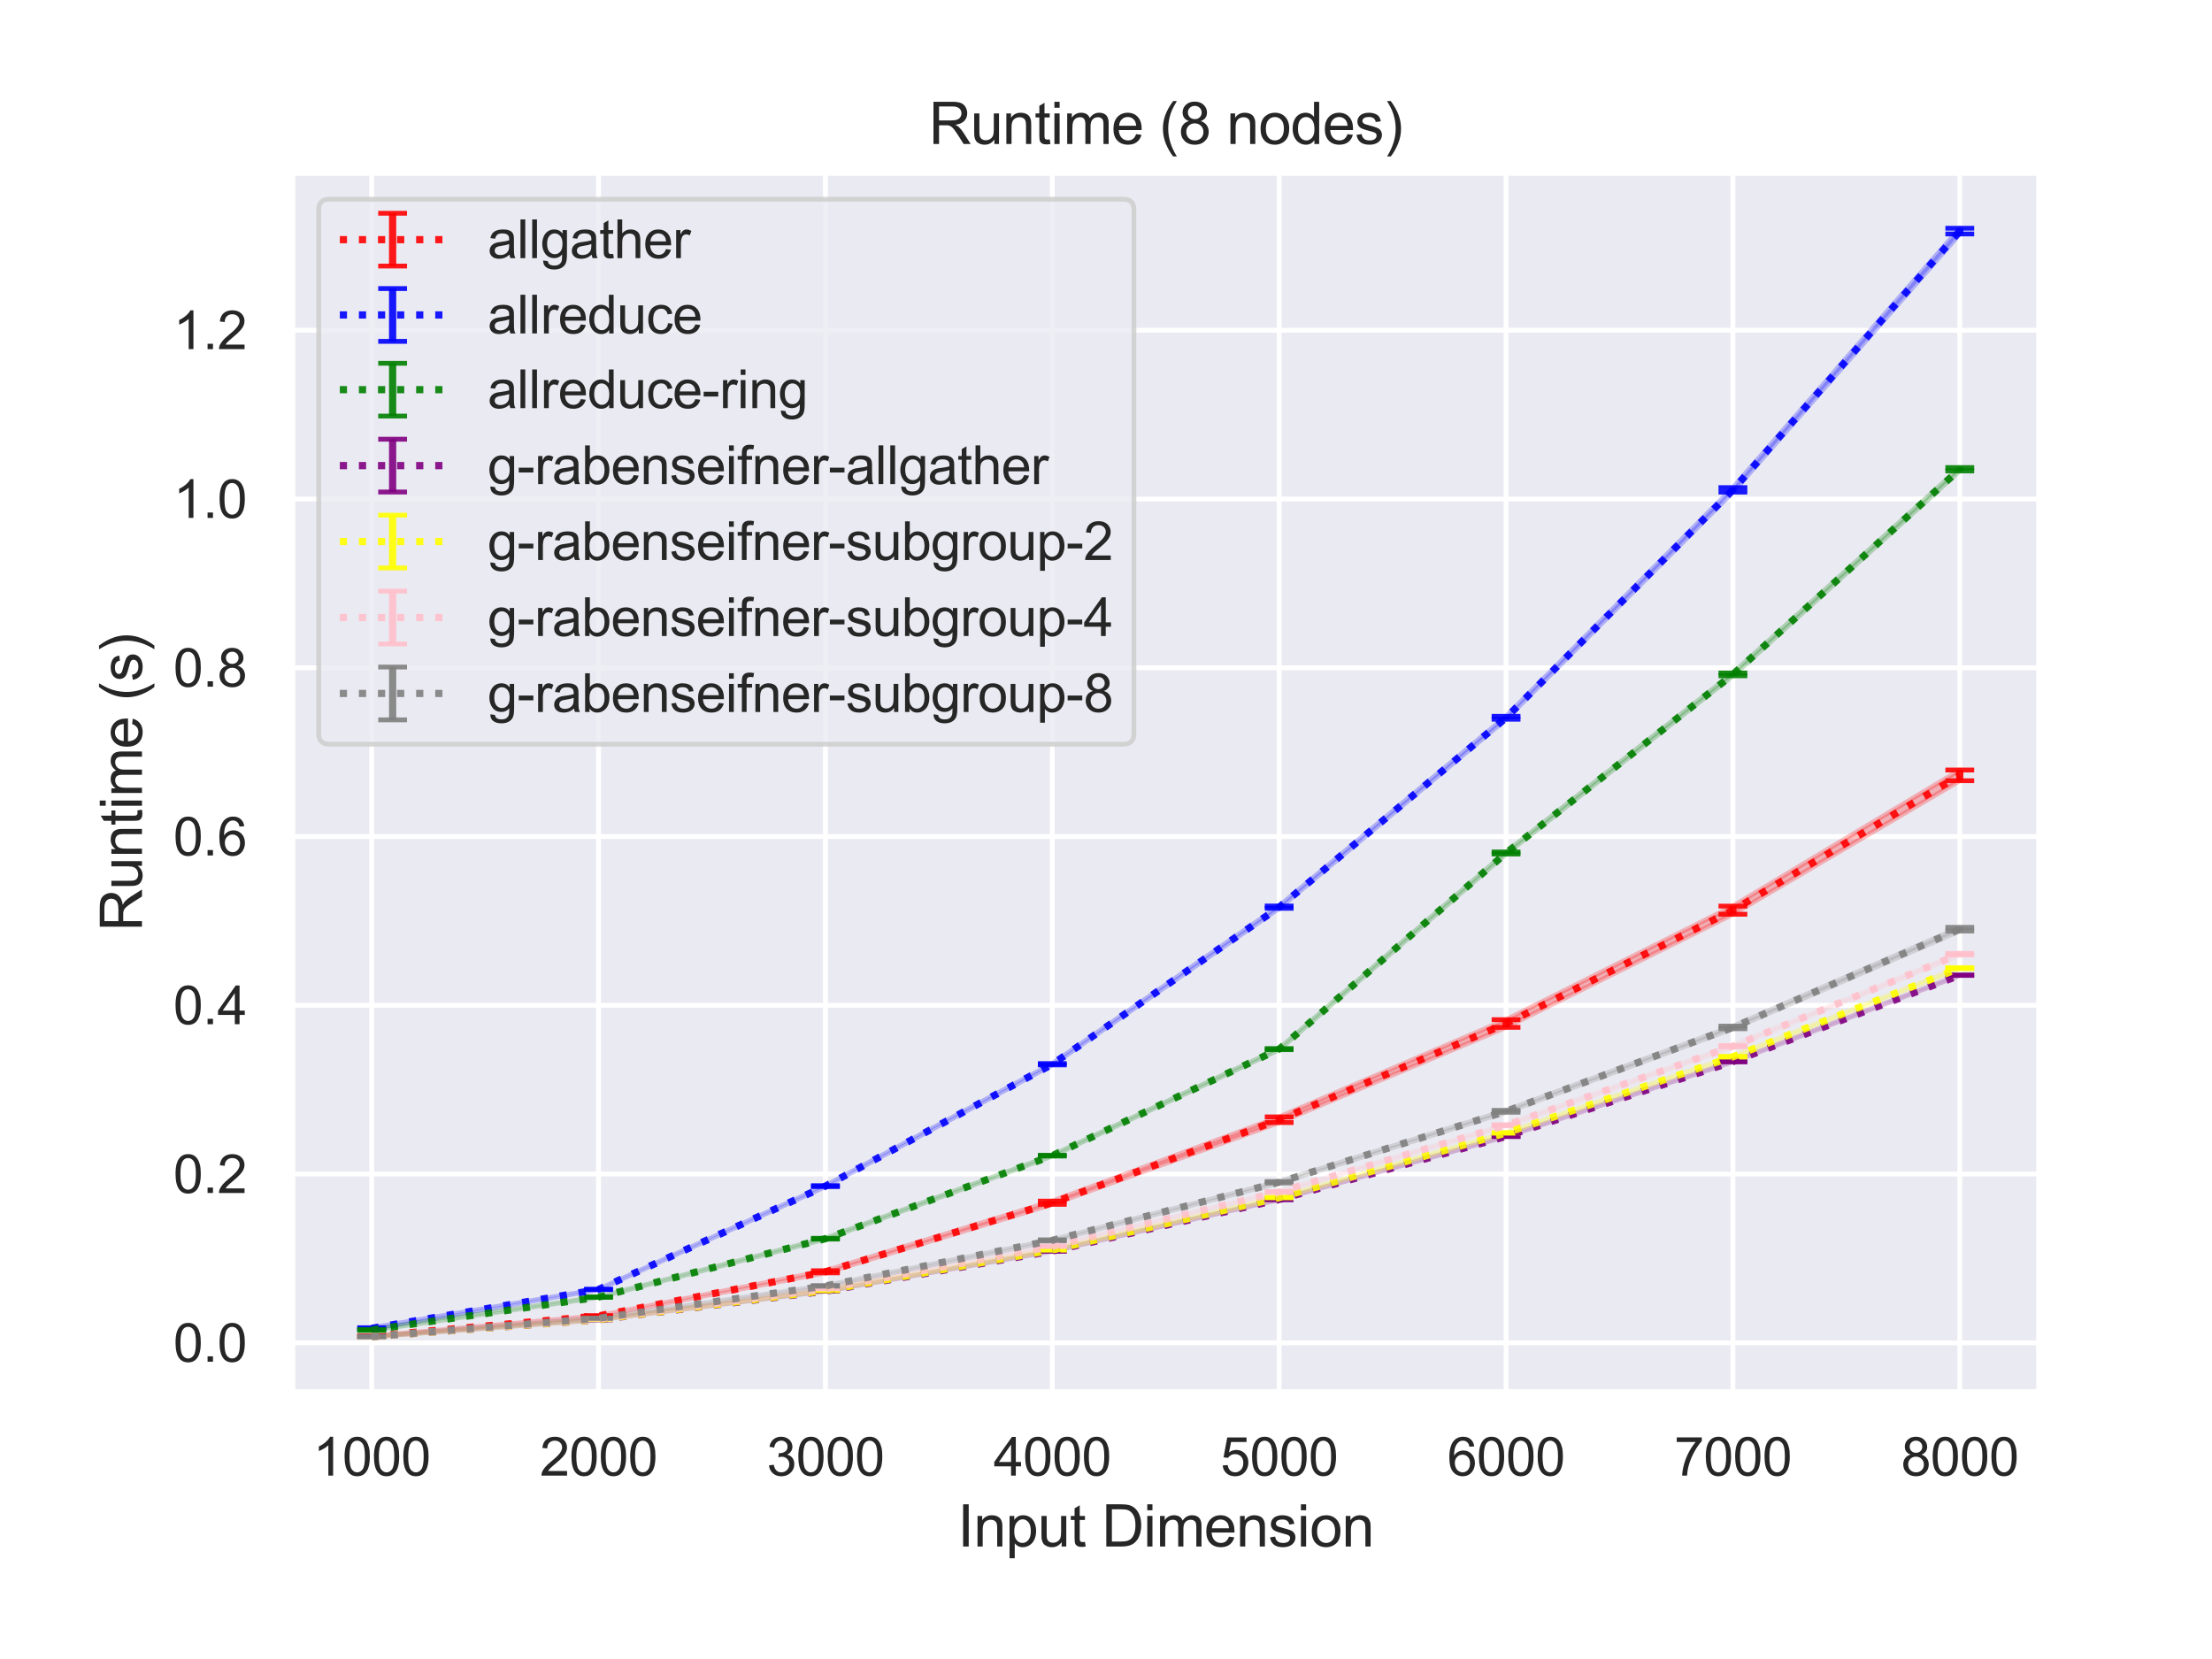 <?xml version="1.0" encoding="utf-8" standalone="no"?>
<!DOCTYPE svg PUBLIC "-//W3C//DTD SVG 1.1//EN"
  "http://www.w3.org/Graphics/SVG/1.1/DTD/svg11.dtd">
<svg height="345.6pt" version="1.1" viewBox="0 0 460.8 345.6" width="460.8pt" xmlns="http://www.w3.org/2000/svg" xmlns:xlink="http://www.w3.org/1999/xlink">
 <defs>
  <style type="text/css">*{stroke-linecap:butt;stroke-linejoin:round;}</style>
 </defs>
 <g id="figure_1">
  <g id="patch_1">
   <path d="M 0 345.6 
L 460.8 345.6 
L 460.8 0 
L 0 0 
z
" style="fill:#ffffff;"/>
  </g>
  <g id="axes_1">
   <g id="patch_2">
    <path d="M 60.89 290.02 
L 424.8 290.02 
L 424.8 36 
L 60.89 36 
z
" style="fill:#eaeaf2;"/>
   </g>
   <g id="matplotlib.axis_1">
    <g id="xtick_1">
     <g id="line2d_1">
      <path clip-path="url(#p5088e68a79)" d="M 77.431 290.02 
L 77.431 36 
" style="fill:none;stroke:#ffffff;stroke-linecap:round;"/>
     </g>
     <g id="text_1">
      <!-- 1000 -->
      <g style="fill:#262626;" transform="translate(65.197 307.394)scale(0.11 -0.11)">
       <defs>
        <path d="M 2384 0 
L 1822 0 
L 1822 3584 
Q 1619 3391 1289 3197 
Q 959 3003 697 2906 
L 697 3450 
Q 1169 3672 1522 3987 
Q 1875 4303 2022 4600 
L 2384 4600 
L 2384 0 
z
" id="ArialMT-31" transform="scale(0.016)"/>
        <path d="M 266 2259 
Q 266 3072 433 3567 
Q 600 4063 929 4331 
Q 1259 4600 1759 4600 
Q 2128 4600 2406 4451 
Q 2684 4303 2865 4023 
Q 3047 3744 3150 3342 
Q 3253 2941 3253 2259 
Q 3253 1453 3087 958 
Q 2922 463 2592 192 
Q 2263 -78 1759 -78 
Q 1097 -78 719 397 
Q 266 969 266 2259 
z
M 844 2259 
Q 844 1131 1108 757 
Q 1372 384 1759 384 
Q 2147 384 2411 759 
Q 2675 1134 2675 2259 
Q 2675 3391 2411 3762 
Q 2147 4134 1753 4134 
Q 1366 4134 1134 3806 
Q 844 3388 844 2259 
z
" id="ArialMT-30" transform="scale(0.016)"/>
       </defs>
       <use xlink:href="#ArialMT-31"/>
       <use x="55.615" xlink:href="#ArialMT-30"/>
       <use x="111.23" xlink:href="#ArialMT-30"/>
       <use x="166.846" xlink:href="#ArialMT-30"/>
      </g>
     </g>
    </g>
    <g id="xtick_2">
     <g id="line2d_2">
      <path clip-path="url(#p5088e68a79)" d="M 124.692 290.02 
L 124.692 36 
" style="fill:none;stroke:#ffffff;stroke-linecap:round;"/>
     </g>
     <g id="text_2">
      <!-- 2000 -->
      <g style="fill:#262626;" transform="translate(112.458 307.394)scale(0.11 -0.11)">
       <defs>
        <path d="M 3222 541 
L 3222 0 
L 194 0 
Q 188 203 259 391 
Q 375 700 629 1000 
Q 884 1300 1366 1694 
Q 2113 2306 2375 2664 
Q 2638 3022 2638 3341 
Q 2638 3675 2398 3904 
Q 2159 4134 1775 4134 
Q 1369 4134 1125 3890 
Q 881 3647 878 3216 
L 300 3275 
Q 359 3922 746 4261 
Q 1134 4600 1788 4600 
Q 2447 4600 2831 4234 
Q 3216 3869 3216 3328 
Q 3216 3053 3103 2787 
Q 2991 2522 2730 2228 
Q 2469 1934 1863 1422 
Q 1356 997 1212 845 
Q 1069 694 975 541 
L 3222 541 
z
" id="ArialMT-32" transform="scale(0.016)"/>
       </defs>
       <use xlink:href="#ArialMT-32"/>
       <use x="55.615" xlink:href="#ArialMT-30"/>
       <use x="111.23" xlink:href="#ArialMT-30"/>
       <use x="166.846" xlink:href="#ArialMT-30"/>
      </g>
     </g>
    </g>
    <g id="xtick_3">
     <g id="line2d_3">
      <path clip-path="url(#p5088e68a79)" d="M 171.953 290.02 
L 171.953 36 
" style="fill:none;stroke:#ffffff;stroke-linecap:round;"/>
     </g>
     <g id="text_3">
      <!-- 3000 -->
      <g style="fill:#262626;" transform="translate(159.719 307.394)scale(0.11 -0.11)">
       <defs>
        <path d="M 269 1209 
L 831 1284 
Q 928 806 1161 595 
Q 1394 384 1728 384 
Q 2125 384 2398 659 
Q 2672 934 2672 1341 
Q 2672 1728 2419 1979 
Q 2166 2231 1775 2231 
Q 1616 2231 1378 2169 
L 1441 2663 
Q 1497 2656 1531 2656 
Q 1891 2656 2178 2843 
Q 2466 3031 2466 3422 
Q 2466 3731 2256 3934 
Q 2047 4138 1716 4138 
Q 1388 4138 1169 3931 
Q 950 3725 888 3313 
L 325 3413 
Q 428 3978 793 4289 
Q 1159 4600 1703 4600 
Q 2078 4600 2393 4439 
Q 2709 4278 2876 4000 
Q 3044 3722 3044 3409 
Q 3044 3113 2884 2869 
Q 2725 2625 2413 2481 
Q 2819 2388 3044 2092 
Q 3269 1797 3269 1353 
Q 3269 753 2831 336 
Q 2394 -81 1725 -81 
Q 1122 -81 723 278 
Q 325 638 269 1209 
z
" id="ArialMT-33" transform="scale(0.016)"/>
       </defs>
       <use xlink:href="#ArialMT-33"/>
       <use x="55.615" xlink:href="#ArialMT-30"/>
       <use x="111.23" xlink:href="#ArialMT-30"/>
       <use x="166.846" xlink:href="#ArialMT-30"/>
      </g>
     </g>
    </g>
    <g id="xtick_4">
     <g id="line2d_4">
      <path clip-path="url(#p5088e68a79)" d="M 219.214 290.02 
L 219.214 36 
" style="fill:none;stroke:#ffffff;stroke-linecap:round;"/>
     </g>
     <g id="text_4">
      <!-- 4000 -->
      <g style="fill:#262626;" transform="translate(206.98 307.394)scale(0.11 -0.11)">
       <defs>
        <path d="M 2069 0 
L 2069 1097 
L 81 1097 
L 81 1613 
L 2172 4581 
L 2631 4581 
L 2631 1613 
L 3250 1613 
L 3250 1097 
L 2631 1097 
L 2631 0 
L 2069 0 
z
M 2069 1613 
L 2069 3678 
L 634 1613 
L 2069 1613 
z
" id="ArialMT-34" transform="scale(0.016)"/>
       </defs>
       <use xlink:href="#ArialMT-34"/>
       <use x="55.615" xlink:href="#ArialMT-30"/>
       <use x="111.23" xlink:href="#ArialMT-30"/>
       <use x="166.846" xlink:href="#ArialMT-30"/>
      </g>
     </g>
    </g>
    <g id="xtick_5">
     <g id="line2d_5">
      <path clip-path="url(#p5088e68a79)" d="M 266.476 290.02 
L 266.476 36 
" style="fill:none;stroke:#ffffff;stroke-linecap:round;"/>
     </g>
     <g id="text_5">
      <!-- 5000 -->
      <g style="fill:#262626;" transform="translate(254.241 307.394)scale(0.11 -0.11)">
       <defs>
        <path d="M 266 1200 
L 856 1250 
Q 922 819 1161 601 
Q 1400 384 1738 384 
Q 2144 384 2425 690 
Q 2706 997 2706 1503 
Q 2706 1984 2436 2262 
Q 2166 2541 1728 2541 
Q 1456 2541 1237 2417 
Q 1019 2294 894 2097 
L 366 2166 
L 809 4519 
L 3088 4519 
L 3088 3981 
L 1259 3981 
L 1013 2750 
Q 1425 3038 1878 3038 
Q 2478 3038 2890 2622 
Q 3303 2206 3303 1553 
Q 3303 931 2941 478 
Q 2500 -78 1738 -78 
Q 1113 -78 717 272 
Q 322 622 266 1200 
z
" id="ArialMT-35" transform="scale(0.016)"/>
       </defs>
       <use xlink:href="#ArialMT-35"/>
       <use x="55.615" xlink:href="#ArialMT-30"/>
       <use x="111.23" xlink:href="#ArialMT-30"/>
       <use x="166.846" xlink:href="#ArialMT-30"/>
      </g>
     </g>
    </g>
    <g id="xtick_6">
     <g id="line2d_6">
      <path clip-path="url(#p5088e68a79)" d="M 313.737 290.02 
L 313.737 36 
" style="fill:none;stroke:#ffffff;stroke-linecap:round;"/>
     </g>
     <g id="text_6">
      <!-- 6000 -->
      <g style="fill:#262626;" transform="translate(301.502 307.394)scale(0.11 -0.11)">
       <defs>
        <path d="M 3184 3459 
L 2625 3416 
Q 2550 3747 2413 3897 
Q 2184 4138 1850 4138 
Q 1581 4138 1378 3988 
Q 1113 3794 959 3422 
Q 806 3050 800 2363 
Q 1003 2672 1297 2822 
Q 1591 2972 1913 2972 
Q 2475 2972 2870 2558 
Q 3266 2144 3266 1488 
Q 3266 1056 3080 686 
Q 2894 316 2569 119 
Q 2244 -78 1831 -78 
Q 1128 -78 684 439 
Q 241 956 241 2144 
Q 241 3472 731 4075 
Q 1159 4600 1884 4600 
Q 2425 4600 2770 4297 
Q 3116 3994 3184 3459 
z
M 888 1484 
Q 888 1194 1011 928 
Q 1134 663 1356 523 
Q 1578 384 1822 384 
Q 2178 384 2434 671 
Q 2691 959 2691 1453 
Q 2691 1928 2437 2201 
Q 2184 2475 1800 2475 
Q 1419 2475 1153 2201 
Q 888 1928 888 1484 
z
" id="ArialMT-36" transform="scale(0.016)"/>
       </defs>
       <use xlink:href="#ArialMT-36"/>
       <use x="55.615" xlink:href="#ArialMT-30"/>
       <use x="111.23" xlink:href="#ArialMT-30"/>
       <use x="166.846" xlink:href="#ArialMT-30"/>
      </g>
     </g>
    </g>
    <g id="xtick_7">
     <g id="line2d_7">
      <path clip-path="url(#p5088e68a79)" d="M 360.998 290.02 
L 360.998 36 
" style="fill:none;stroke:#ffffff;stroke-linecap:round;"/>
     </g>
     <g id="text_7">
      <!-- 7000 -->
      <g style="fill:#262626;" transform="translate(348.764 307.394)scale(0.11 -0.11)">
       <defs>
        <path d="M 303 3981 
L 303 4522 
L 3269 4522 
L 3269 4084 
Q 2831 3619 2401 2847 
Q 1972 2075 1738 1259 
Q 1569 684 1522 0 
L 944 0 
Q 953 541 1156 1306 
Q 1359 2072 1739 2783 
Q 2119 3494 2547 3981 
L 303 3981 
z
" id="ArialMT-37" transform="scale(0.016)"/>
       </defs>
       <use xlink:href="#ArialMT-37"/>
       <use x="55.615" xlink:href="#ArialMT-30"/>
       <use x="111.23" xlink:href="#ArialMT-30"/>
       <use x="166.846" xlink:href="#ArialMT-30"/>
      </g>
     </g>
    </g>
    <g id="xtick_8">
     <g id="line2d_8">
      <path clip-path="url(#p5088e68a79)" d="M 408.259 290.02 
L 408.259 36 
" style="fill:none;stroke:#ffffff;stroke-linecap:round;"/>
     </g>
     <g id="text_8">
      <!-- 8000 -->
      <g style="fill:#262626;" transform="translate(396.025 307.394)scale(0.11 -0.11)">
       <defs>
        <path d="M 1131 2484 
Q 781 2613 612 2850 
Q 444 3088 444 3419 
Q 444 3919 803 4259 
Q 1163 4600 1759 4600 
Q 2359 4600 2725 4251 
Q 3091 3903 3091 3403 
Q 3091 3084 2923 2848 
Q 2756 2613 2416 2484 
Q 2838 2347 3058 2040 
Q 3278 1734 3278 1309 
Q 3278 722 2862 322 
Q 2447 -78 1769 -78 
Q 1091 -78 675 323 
Q 259 725 259 1325 
Q 259 1772 486 2073 
Q 713 2375 1131 2484 
z
M 1019 3438 
Q 1019 3113 1228 2906 
Q 1438 2700 1772 2700 
Q 2097 2700 2305 2904 
Q 2513 3109 2513 3406 
Q 2513 3716 2298 3927 
Q 2084 4138 1766 4138 
Q 1444 4138 1231 3931 
Q 1019 3725 1019 3438 
z
M 838 1322 
Q 838 1081 952 856 
Q 1066 631 1291 507 
Q 1516 384 1775 384 
Q 2178 384 2440 643 
Q 2703 903 2703 1303 
Q 2703 1709 2433 1975 
Q 2163 2241 1756 2241 
Q 1359 2241 1098 1978 
Q 838 1716 838 1322 
z
" id="ArialMT-38" transform="scale(0.016)"/>
       </defs>
       <use xlink:href="#ArialMT-38"/>
       <use x="55.615" xlink:href="#ArialMT-30"/>
       <use x="111.23" xlink:href="#ArialMT-30"/>
       <use x="166.846" xlink:href="#ArialMT-30"/>
      </g>
     </g>
    </g>
    <g id="text_9">
     <!-- Input Dimension -->
     <g style="fill:#262626;" transform="translate(199.491 322.169)scale(0.12 -0.12)">
      <defs>
       <path d="M 597 0 
L 597 4581 
L 1203 4581 
L 1203 0 
L 597 0 
z
" id="ArialMT-49" transform="scale(0.016)"/>
       <path d="M 422 0 
L 422 3319 
L 928 3319 
L 928 2847 
Q 1294 3394 1984 3394 
Q 2284 3394 2536 3286 
Q 2788 3178 2913 3003 
Q 3038 2828 3088 2588 
Q 3119 2431 3119 2041 
L 3119 0 
L 2556 0 
L 2556 2019 
Q 2556 2363 2490 2533 
Q 2425 2703 2258 2804 
Q 2091 2906 1866 2906 
Q 1506 2906 1245 2678 
Q 984 2450 984 1813 
L 984 0 
L 422 0 
z
" id="ArialMT-6e" transform="scale(0.016)"/>
       <path d="M 422 -1272 
L 422 3319 
L 934 3319 
L 934 2888 
Q 1116 3141 1344 3267 
Q 1572 3394 1897 3394 
Q 2322 3394 2647 3175 
Q 2972 2956 3137 2557 
Q 3303 2159 3303 1684 
Q 3303 1175 3120 767 
Q 2938 359 2589 142 
Q 2241 -75 1856 -75 
Q 1575 -75 1351 44 
Q 1128 163 984 344 
L 984 -1272 
L 422 -1272 
z
M 931 1641 
Q 931 1000 1190 694 
Q 1450 388 1819 388 
Q 2194 388 2461 705 
Q 2728 1022 2728 1688 
Q 2728 2322 2467 2637 
Q 2206 2953 1844 2953 
Q 1484 2953 1207 2617 
Q 931 2281 931 1641 
z
" id="ArialMT-70" transform="scale(0.016)"/>
       <path d="M 2597 0 
L 2597 488 
Q 2209 -75 1544 -75 
Q 1250 -75 995 37 
Q 741 150 617 320 
Q 494 491 444 738 
Q 409 903 409 1263 
L 409 3319 
L 972 3319 
L 972 1478 
Q 972 1038 1006 884 
Q 1059 663 1231 536 
Q 1403 409 1656 409 
Q 1909 409 2131 539 
Q 2353 669 2445 892 
Q 2538 1116 2538 1541 
L 2538 3319 
L 3100 3319 
L 3100 0 
L 2597 0 
z
" id="ArialMT-75" transform="scale(0.016)"/>
       <path d="M 1650 503 
L 1731 6 
Q 1494 -44 1306 -44 
Q 1000 -44 831 53 
Q 663 150 594 308 
Q 525 466 525 972 
L 525 2881 
L 113 2881 
L 113 3319 
L 525 3319 
L 525 4141 
L 1084 4478 
L 1084 3319 
L 1650 3319 
L 1650 2881 
L 1084 2881 
L 1084 941 
Q 1084 700 1114 631 
Q 1144 563 1211 522 
Q 1278 481 1403 481 
Q 1497 481 1650 503 
z
" id="ArialMT-74" transform="scale(0.016)"/>
       <path id="ArialMT-20" transform="scale(0.016)"/>
       <path d="M 494 0 
L 494 4581 
L 2072 4581 
Q 2606 4581 2888 4516 
Q 3281 4425 3559 4188 
Q 3922 3881 4101 3404 
Q 4281 2928 4281 2316 
Q 4281 1794 4159 1391 
Q 4038 988 3847 723 
Q 3656 459 3429 307 
Q 3203 156 2883 78 
Q 2563 0 2147 0 
L 494 0 
z
M 1100 541 
L 2078 541 
Q 2531 541 2789 625 
Q 3047 709 3200 863 
Q 3416 1078 3536 1442 
Q 3656 1806 3656 2325 
Q 3656 3044 3420 3430 
Q 3184 3816 2847 3947 
Q 2603 4041 2063 4041 
L 1100 4041 
L 1100 541 
z
" id="ArialMT-44" transform="scale(0.016)"/>
       <path d="M 425 3934 
L 425 4581 
L 988 4581 
L 988 3934 
L 425 3934 
z
M 425 0 
L 425 3319 
L 988 3319 
L 988 0 
L 425 0 
z
" id="ArialMT-69" transform="scale(0.016)"/>
       <path d="M 422 0 
L 422 3319 
L 925 3319 
L 925 2853 
Q 1081 3097 1340 3245 
Q 1600 3394 1931 3394 
Q 2300 3394 2536 3241 
Q 2772 3088 2869 2813 
Q 3263 3394 3894 3394 
Q 4388 3394 4653 3120 
Q 4919 2847 4919 2278 
L 4919 0 
L 4359 0 
L 4359 2091 
Q 4359 2428 4304 2576 
Q 4250 2725 4106 2815 
Q 3963 2906 3769 2906 
Q 3419 2906 3187 2673 
Q 2956 2441 2956 1928 
L 2956 0 
L 2394 0 
L 2394 2156 
Q 2394 2531 2256 2718 
Q 2119 2906 1806 2906 
Q 1569 2906 1367 2781 
Q 1166 2656 1075 2415 
Q 984 2175 984 1722 
L 984 0 
L 422 0 
z
" id="ArialMT-6d" transform="scale(0.016)"/>
       <path d="M 2694 1069 
L 3275 997 
Q 3138 488 2766 206 
Q 2394 -75 1816 -75 
Q 1088 -75 661 373 
Q 234 822 234 1631 
Q 234 2469 665 2931 
Q 1097 3394 1784 3394 
Q 2450 3394 2872 2941 
Q 3294 2488 3294 1666 
Q 3294 1616 3291 1516 
L 816 1516 
Q 847 969 1125 678 
Q 1403 388 1819 388 
Q 2128 388 2347 550 
Q 2566 713 2694 1069 
z
M 847 1978 
L 2700 1978 
Q 2663 2397 2488 2606 
Q 2219 2931 1791 2931 
Q 1403 2931 1139 2672 
Q 875 2413 847 1978 
z
" id="ArialMT-65" transform="scale(0.016)"/>
       <path d="M 197 991 
L 753 1078 
Q 800 744 1014 566 
Q 1228 388 1613 388 
Q 2000 388 2187 545 
Q 2375 703 2375 916 
Q 2375 1106 2209 1216 
Q 2094 1291 1634 1406 
Q 1016 1563 777 1677 
Q 538 1791 414 1992 
Q 291 2194 291 2438 
Q 291 2659 392 2848 
Q 494 3038 669 3163 
Q 800 3259 1026 3326 
Q 1253 3394 1513 3394 
Q 1903 3394 2198 3281 
Q 2494 3169 2634 2976 
Q 2775 2784 2828 2463 
L 2278 2388 
Q 2241 2644 2061 2787 
Q 1881 2931 1553 2931 
Q 1166 2931 1000 2803 
Q 834 2675 834 2503 
Q 834 2394 903 2306 
Q 972 2216 1119 2156 
Q 1203 2125 1616 2013 
Q 2213 1853 2448 1751 
Q 2684 1650 2818 1456 
Q 2953 1263 2953 975 
Q 2953 694 2789 445 
Q 2625 197 2315 61 
Q 2006 -75 1616 -75 
Q 969 -75 630 194 
Q 291 463 197 991 
z
" id="ArialMT-73" transform="scale(0.016)"/>
       <path d="M 213 1659 
Q 213 2581 725 3025 
Q 1153 3394 1769 3394 
Q 2453 3394 2887 2945 
Q 3322 2497 3322 1706 
Q 3322 1066 3130 698 
Q 2938 331 2570 128 
Q 2203 -75 1769 -75 
Q 1072 -75 642 372 
Q 213 819 213 1659 
z
M 791 1659 
Q 791 1022 1069 705 
Q 1347 388 1769 388 
Q 2188 388 2466 706 
Q 2744 1025 2744 1678 
Q 2744 2294 2464 2611 
Q 2184 2928 1769 2928 
Q 1347 2928 1069 2612 
Q 791 2297 791 1659 
z
" id="ArialMT-6f" transform="scale(0.016)"/>
      </defs>
      <use xlink:href="#ArialMT-49"/>
      <use x="27.783" xlink:href="#ArialMT-6e"/>
      <use x="83.398" xlink:href="#ArialMT-70"/>
      <use x="139.014" xlink:href="#ArialMT-75"/>
      <use x="194.629" xlink:href="#ArialMT-74"/>
      <use x="222.412" xlink:href="#ArialMT-20"/>
      <use x="250.195" xlink:href="#ArialMT-44"/>
      <use x="322.412" xlink:href="#ArialMT-69"/>
      <use x="344.629" xlink:href="#ArialMT-6d"/>
      <use x="427.93" xlink:href="#ArialMT-65"/>
      <use x="483.545" xlink:href="#ArialMT-6e"/>
      <use x="539.16" xlink:href="#ArialMT-73"/>
      <use x="589.16" xlink:href="#ArialMT-69"/>
      <use x="611.377" xlink:href="#ArialMT-6f"/>
      <use x="666.992" xlink:href="#ArialMT-6e"/>
     </g>
    </g>
   </g>
   <g id="matplotlib.axis_2">
    <g id="ytick_1">
     <g id="line2d_9">
      <path clip-path="url(#p5088e68a79)" d="M 60.89 279.738 
L 424.8 279.738 
" style="fill:none;stroke:#ffffff;stroke-linecap:round;"/>
     </g>
     <g id="text_10">
      <!-- 0.0 -->
      <g style="fill:#262626;" transform="translate(36.1 283.675)scale(0.11 -0.11)">
       <defs>
        <path d="M 581 0 
L 581 641 
L 1222 641 
L 1222 0 
L 581 0 
z
" id="ArialMT-2e" transform="scale(0.016)"/>
       </defs>
       <use xlink:href="#ArialMT-30"/>
       <use x="55.615" xlink:href="#ArialMT-2e"/>
       <use x="83.398" xlink:href="#ArialMT-30"/>
      </g>
     </g>
    </g>
    <g id="ytick_2">
     <g id="line2d_10">
      <path clip-path="url(#p5088e68a79)" d="M 60.89 244.582 
L 424.8 244.582 
" style="fill:none;stroke:#ffffff;stroke-linecap:round;"/>
     </g>
     <g id="text_11">
      <!-- 0.2 -->
      <g style="fill:#262626;" transform="translate(36.1 248.519)scale(0.11 -0.11)">
       <use xlink:href="#ArialMT-30"/>
       <use x="55.615" xlink:href="#ArialMT-2e"/>
       <use x="83.398" xlink:href="#ArialMT-32"/>
      </g>
     </g>
    </g>
    <g id="ytick_3">
     <g id="line2d_11">
      <path clip-path="url(#p5088e68a79)" d="M 60.89 209.426 
L 424.8 209.426 
" style="fill:none;stroke:#ffffff;stroke-linecap:round;"/>
     </g>
     <g id="text_12">
      <!-- 0.4 -->
      <g style="fill:#262626;" transform="translate(36.1 213.363)scale(0.11 -0.11)">
       <use xlink:href="#ArialMT-30"/>
       <use x="55.615" xlink:href="#ArialMT-2e"/>
       <use x="83.398" xlink:href="#ArialMT-34"/>
      </g>
     </g>
    </g>
    <g id="ytick_4">
     <g id="line2d_12">
      <path clip-path="url(#p5088e68a79)" d="M 60.89 174.27 
L 424.8 174.27 
" style="fill:none;stroke:#ffffff;stroke-linecap:round;"/>
     </g>
     <g id="text_13">
      <!-- 0.6 -->
      <g style="fill:#262626;" transform="translate(36.1 178.206)scale(0.11 -0.11)">
       <use xlink:href="#ArialMT-30"/>
       <use x="55.615" xlink:href="#ArialMT-2e"/>
       <use x="83.398" xlink:href="#ArialMT-36"/>
      </g>
     </g>
    </g>
    <g id="ytick_5">
     <g id="line2d_13">
      <path clip-path="url(#p5088e68a79)" d="M 60.89 139.113 
L 424.8 139.113 
" style="fill:none;stroke:#ffffff;stroke-linecap:round;"/>
     </g>
     <g id="text_14">
      <!-- 0.8 -->
      <g style="fill:#262626;" transform="translate(36.1 143.05)scale(0.11 -0.11)">
       <use xlink:href="#ArialMT-30"/>
       <use x="55.615" xlink:href="#ArialMT-2e"/>
       <use x="83.398" xlink:href="#ArialMT-38"/>
      </g>
     </g>
    </g>
    <g id="ytick_6">
     <g id="line2d_14">
      <path clip-path="url(#p5088e68a79)" d="M 60.89 103.957 
L 424.8 103.957 
" style="fill:none;stroke:#ffffff;stroke-linecap:round;"/>
     </g>
     <g id="text_15">
      <!-- 1.0 -->
      <g style="fill:#262626;" transform="translate(36.1 107.894)scale(0.11 -0.11)">
       <use xlink:href="#ArialMT-31"/>
       <use x="55.615" xlink:href="#ArialMT-2e"/>
       <use x="83.398" xlink:href="#ArialMT-30"/>
      </g>
     </g>
    </g>
    <g id="ytick_7">
     <g id="line2d_15">
      <path clip-path="url(#p5088e68a79)" d="M 60.89 68.801 
L 424.8 68.801 
" style="fill:none;stroke:#ffffff;stroke-linecap:round;"/>
     </g>
     <g id="text_16">
      <!-- 1.2 -->
      <g style="fill:#262626;" transform="translate(36.1 72.738)scale(0.11 -0.11)">
       <use xlink:href="#ArialMT-31"/>
       <use x="55.615" xlink:href="#ArialMT-2e"/>
       <use x="83.398" xlink:href="#ArialMT-32"/>
      </g>
     </g>
    </g>
    <g id="text_17">
     <!-- Runtime (s) -->
     <g style="fill:#262626;" transform="translate(29.574 194.013)rotate(-90)scale(0.12 -0.12)">
      <defs>
       <path d="M 503 0 
L 503 4581 
L 2534 4581 
Q 3147 4581 3465 4457 
Q 3784 4334 3975 4021 
Q 4166 3709 4166 3331 
Q 4166 2844 3850 2509 
Q 3534 2175 2875 2084 
Q 3116 1969 3241 1856 
Q 3506 1613 3744 1247 
L 4541 0 
L 3778 0 
L 3172 953 
Q 2906 1366 2734 1584 
Q 2563 1803 2427 1890 
Q 2291 1978 2150 2013 
Q 2047 2034 1813 2034 
L 1109 2034 
L 1109 0 
L 503 0 
z
M 1109 2559 
L 2413 2559 
Q 2828 2559 3062 2645 
Q 3297 2731 3419 2920 
Q 3541 3109 3541 3331 
Q 3541 3656 3305 3865 
Q 3069 4075 2559 4075 
L 1109 4075 
L 1109 2559 
z
" id="ArialMT-52" transform="scale(0.016)"/>
       <path d="M 1497 -1347 
Q 1031 -759 709 28 
Q 388 816 388 1659 
Q 388 2403 628 3084 
Q 909 3875 1497 4659 
L 1900 4659 
Q 1522 4009 1400 3731 
Q 1209 3300 1100 2831 
Q 966 2247 966 1656 
Q 966 153 1900 -1347 
L 1497 -1347 
z
" id="ArialMT-28" transform="scale(0.016)"/>
       <path d="M 791 -1347 
L 388 -1347 
Q 1322 153 1322 1656 
Q 1322 2244 1188 2822 
Q 1081 3291 891 3722 
Q 769 4003 388 4659 
L 791 4659 
Q 1378 3875 1659 3084 
Q 1900 2403 1900 1659 
Q 1900 816 1576 28 
Q 1253 -759 791 -1347 
z
" id="ArialMT-29" transform="scale(0.016)"/>
      </defs>
      <use xlink:href="#ArialMT-52"/>
      <use x="72.217" xlink:href="#ArialMT-75"/>
      <use x="127.832" xlink:href="#ArialMT-6e"/>
      <use x="183.447" xlink:href="#ArialMT-74"/>
      <use x="211.23" xlink:href="#ArialMT-69"/>
      <use x="233.447" xlink:href="#ArialMT-6d"/>
      <use x="316.748" xlink:href="#ArialMT-65"/>
      <use x="372.363" xlink:href="#ArialMT-20"/>
      <use x="400.146" xlink:href="#ArialMT-28"/>
      <use x="433.447" xlink:href="#ArialMT-73"/>
      <use x="483.447" xlink:href="#ArialMT-29"/>
     </g>
    </g>
   </g>
   <g id="PolyCollection_1">
    <defs>
     <path d="M 77.431 -67.257 
L 77.431 -67.244 
L 124.692 -71.445 
L 171.953 -80.441 
L 219.214 -94.707 
L 266.476 -111.754 
L 313.737 -131.582 
L 360.998 -155.146 
L 408.259 -182.961 
L 408.259 -185.192 
L 408.259 -185.192 
L 360.998 -156.841 
L 313.737 -133.186 
L 266.476 -112.925 
L 219.214 -95.385 
L 171.953 -80.88 
L 124.692 -71.503 
L 77.431 -67.257 
z
" id="mc93723d227" style="stroke:#ff0000;stroke-opacity:0.25;"/>
    </defs>
    <g clip-path="url(#p5088e68a79)">
     <use style="fill:#ff0000;fill-opacity:0.25;stroke:#ff0000;stroke-opacity:0.25;" x="0" xlink:href="#mc93723d227" y="345.6"/>
    </g>
   </g>
   <g id="PolyCollection_2">
    <defs>
     <path d="M 77.431 -69.017 
L 77.431 -68.765 
L 124.692 -76.951 
L 171.953 -98.408 
L 219.214 -123.755 
L 266.476 -156.38 
L 313.737 -195.763 
L 360.998 -243.086 
L 408.259 -296.86 
L 408.259 -298.054 
L 408.259 -298.054 
L 360.998 -244.016 
L 313.737 -196.375 
L 266.476 -156.864 
L 219.214 -124.036 
L 171.953 -98.607 
L 124.692 -77.027 
L 77.431 -69.017 
z
" id="m29a7d19975" style="stroke:#0000ff;stroke-opacity:0.25;"/>
    </defs>
    <g clip-path="url(#p5088e68a79)">
     <use style="fill:#0000ff;fill-opacity:0.25;stroke:#0000ff;stroke-opacity:0.25;" x="0" xlink:href="#m29a7d19975" y="345.6"/>
    </g>
   </g>
   <g id="PolyCollection_3">
    <defs>
     <path d="M 77.431 -68.63 
L 77.431 -68.44 
L 124.692 -75.363 
L 171.953 -87.474 
L 219.214 -104.775 
L 266.476 -126.937 
L 313.737 -167.687 
L 360.998 -204.823 
L 408.259 -247.505 
L 408.259 -248.194 
L 408.259 -248.194 
L 360.998 -205.393 
L 313.737 -168.113 
L 266.476 -127.164 
L 219.214 -104.946 
L 171.953 -87.648 
L 124.692 -75.413 
L 77.431 -68.63 
z
" id="m9fad39a286" style="stroke:#008000;stroke-opacity:0.25;"/>
    </defs>
    <g clip-path="url(#p5088e68a79)">
     <use style="fill:#008000;fill-opacity:0.25;stroke:#008000;stroke-opacity:0.25;" x="0" xlink:href="#m9fad39a286" y="345.6"/>
    </g>
   </g>
   <g id="PolyCollection_4">
    <defs>
     <path d="M 77.431 -67.192 
L 77.431 -67.128 
L 124.692 -70.679 
L 171.953 -76.632 
L 219.214 -84.97 
L 266.476 -95.701 
L 313.737 -108.835 
L 360.998 -124.398 
L 408.259 -142.397 
L 408.259 -142.49 
L 408.259 -142.49 
L 360.998 -124.469 
L 313.737 -108.886 
L 266.476 -95.736 
L 219.214 -84.991 
L 171.953 -76.644 
L 124.692 -70.684 
L 77.431 -67.192 
z
" id="m1167b3ca62" style="stroke:#800080;stroke-opacity:0.25;"/>
    </defs>
    <g clip-path="url(#p5088e68a79)">
     <use style="fill:#800080;fill-opacity:0.25;stroke:#800080;stroke-opacity:0.25;" x="0" xlink:href="#m1167b3ca62" y="345.6"/>
    </g>
   </g>
   <g id="PolyCollection_5">
    <defs>
     <path d="M 77.431 -67.162 
L 77.431 -67.126 
L 124.692 -70.716 
L 171.953 -76.746 
L 219.214 -85.188 
L 266.476 -96.071 
L 313.737 -109.534 
L 360.998 -125.386 
L 408.259 -143.817 
L 408.259 -144.014 
L 408.259 -144.014 
L 360.998 -125.537 
L 313.737 -109.646 
L 266.476 -96.149 
L 219.214 -85.239 
L 171.953 -76.771 
L 124.692 -70.726 
L 77.431 -67.162 
z
" id="me057820fc6" style="stroke:#ffff00;stroke-opacity:0.25;"/>
    </defs>
    <g clip-path="url(#p5088e68a79)">
     <use style="fill:#ffff00;fill-opacity:0.25;stroke:#ffff00;stroke-opacity:0.25;" x="0" xlink:href="#me057820fc6" y="345.6"/>
    </g>
   </g>
   <g id="PolyCollection_6">
    <defs>
     <path d="M 77.431 -67.144 
L 77.431 -67.136 
L 124.692 -70.839 
L 171.953 -77.106 
L 219.214 -85.913 
L 266.476 -97.228 
L 313.737 -111.085 
L 360.998 -127.521 
L 408.259 -146.663 
L 408.259 -147.005 
L 408.259 -147.005 
L 360.998 -127.785 
L 313.737 -111.292 
L 266.476 -97.373 
L 219.214 -86.016 
L 171.953 -77.161 
L 124.692 -70.864 
L 77.431 -67.144 
z
" id="madf2010133" style="stroke:#ffc0cb;stroke-opacity:0.25;"/>
    </defs>
    <g clip-path="url(#p5088e68a79)">
     <use style="fill:#ffc0cb;fill-opacity:0.25;stroke:#ffc0cb;stroke-opacity:0.25;" x="0" xlink:href="#madf2010133" y="345.6"/>
    </g>
   </g>
   <g id="PolyCollection_7">
    <defs>
     <path d="M 77.431 -67.152 
L 77.431 -67.141 
L 124.692 -70.972 
L 171.953 -77.659 
L 219.214 -87.121 
L 266.476 -99.163 
L 313.737 -113.889 
L 360.998 -131.292 
L 408.259 -151.649 
L 408.259 -152.408 
L 408.259 -152.408 
L 360.998 -131.844 
L 313.737 -114.295 
L 266.476 -99.467 
L 219.214 -87.327 
L 171.953 -77.787 
L 124.692 -71.02 
L 77.431 -67.152 
z
" id="m4de53b24b2" style="stroke:#808080;stroke-opacity:0.25;"/>
    </defs>
    <g clip-path="url(#p5088e68a79)">
     <use style="fill:#808080;fill-opacity:0.25;stroke:#808080;stroke-opacity:0.25;" x="0" xlink:href="#m4de53b24b2" y="345.6"/>
    </g>
   </g>
   <g id="LineCollection_1">
    <path clip-path="url(#p5088e68a79)" d="M 77.431 278.356 
L 77.431 278.343 
" style="fill:none;stroke:#ff0000;stroke-opacity:0.9;stroke-width:1.5;"/>
    <path clip-path="url(#p5088e68a79)" d="M 124.692 274.155 
L 124.692 274.097 
" style="fill:none;stroke:#ff0000;stroke-opacity:0.9;stroke-width:1.5;"/>
    <path clip-path="url(#p5088e68a79)" d="M 171.953 265.159 
L 171.953 264.72 
" style="fill:none;stroke:#ff0000;stroke-opacity:0.9;stroke-width:1.5;"/>
    <path clip-path="url(#p5088e68a79)" d="M 219.214 250.893 
L 219.214 250.215 
" style="fill:none;stroke:#ff0000;stroke-opacity:0.9;stroke-width:1.5;"/>
    <path clip-path="url(#p5088e68a79)" d="M 266.476 233.846 
L 266.476 232.675 
" style="fill:none;stroke:#ff0000;stroke-opacity:0.9;stroke-width:1.5;"/>
    <path clip-path="url(#p5088e68a79)" d="M 313.737 214.018 
L 313.737 212.414 
" style="fill:none;stroke:#ff0000;stroke-opacity:0.9;stroke-width:1.5;"/>
    <path clip-path="url(#p5088e68a79)" d="M 360.998 190.454 
L 360.998 188.759 
" style="fill:none;stroke:#ff0000;stroke-opacity:0.9;stroke-width:1.5;"/>
    <path clip-path="url(#p5088e68a79)" d="M 408.259 162.639 
L 408.259 160.408 
" style="fill:none;stroke:#ff0000;stroke-opacity:0.9;stroke-width:1.5;"/>
   </g>
   <g id="LineCollection_2">
    <path clip-path="url(#p5088e68a79)" d="M 77.431 276.835 
L 77.431 276.583 
" style="fill:none;stroke:#0000ff;stroke-opacity:0.9;stroke-width:1.5;"/>
    <path clip-path="url(#p5088e68a79)" d="M 124.692 268.649 
L 124.692 268.573 
" style="fill:none;stroke:#0000ff;stroke-opacity:0.9;stroke-width:1.5;"/>
    <path clip-path="url(#p5088e68a79)" d="M 171.953 247.192 
L 171.953 246.993 
" style="fill:none;stroke:#0000ff;stroke-opacity:0.9;stroke-width:1.5;"/>
    <path clip-path="url(#p5088e68a79)" d="M 219.214 221.845 
L 219.214 221.564 
" style="fill:none;stroke:#0000ff;stroke-opacity:0.9;stroke-width:1.5;"/>
    <path clip-path="url(#p5088e68a79)" d="M 266.476 189.22 
L 266.476 188.736 
" style="fill:none;stroke:#0000ff;stroke-opacity:0.9;stroke-width:1.5;"/>
    <path clip-path="url(#p5088e68a79)" d="M 313.737 149.837 
L 313.737 149.225 
" style="fill:none;stroke:#0000ff;stroke-opacity:0.9;stroke-width:1.5;"/>
    <path clip-path="url(#p5088e68a79)" d="M 360.998 102.514 
L 360.998 101.584 
" style="fill:none;stroke:#0000ff;stroke-opacity:0.9;stroke-width:1.5;"/>
    <path clip-path="url(#p5088e68a79)" d="M 408.259 48.74 
L 408.259 47.546 
" style="fill:none;stroke:#0000ff;stroke-opacity:0.9;stroke-width:1.5;"/>
   </g>
   <g id="LineCollection_3">
    <path clip-path="url(#p5088e68a79)" d="M 77.431 277.16 
L 77.431 276.97 
" style="fill:none;stroke:#008000;stroke-opacity:0.9;stroke-width:1.5;"/>
    <path clip-path="url(#p5088e68a79)" d="M 124.692 270.237 
L 124.692 270.187 
" style="fill:none;stroke:#008000;stroke-opacity:0.9;stroke-width:1.5;"/>
    <path clip-path="url(#p5088e68a79)" d="M 171.953 258.126 
L 171.953 257.952 
" style="fill:none;stroke:#008000;stroke-opacity:0.9;stroke-width:1.5;"/>
    <path clip-path="url(#p5088e68a79)" d="M 219.214 240.825 
L 219.214 240.654 
" style="fill:none;stroke:#008000;stroke-opacity:0.9;stroke-width:1.5;"/>
    <path clip-path="url(#p5088e68a79)" d="M 266.476 218.663 
L 266.476 218.436 
" style="fill:none;stroke:#008000;stroke-opacity:0.9;stroke-width:1.5;"/>
    <path clip-path="url(#p5088e68a79)" d="M 313.737 177.913 
L 313.737 177.487 
" style="fill:none;stroke:#008000;stroke-opacity:0.9;stroke-width:1.5;"/>
    <path clip-path="url(#p5088e68a79)" d="M 360.998 140.777 
L 360.998 140.207 
" style="fill:none;stroke:#008000;stroke-opacity:0.9;stroke-width:1.5;"/>
    <path clip-path="url(#p5088e68a79)" d="M 408.259 98.095 
L 408.259 97.406 
" style="fill:none;stroke:#008000;stroke-opacity:0.9;stroke-width:1.5;"/>
   </g>
   <g id="LineCollection_4">
    <path clip-path="url(#p5088e68a79)" d="M 77.431 278.472 
L 77.431 278.408 
" style="fill:none;stroke:#800080;stroke-opacity:0.9;stroke-width:1.5;"/>
    <path clip-path="url(#p5088e68a79)" d="M 124.692 274.921 
L 124.692 274.916 
" style="fill:none;stroke:#800080;stroke-opacity:0.9;stroke-width:1.5;"/>
    <path clip-path="url(#p5088e68a79)" d="M 171.953 268.968 
L 171.953 268.956 
" style="fill:none;stroke:#800080;stroke-opacity:0.9;stroke-width:1.5;"/>
    <path clip-path="url(#p5088e68a79)" d="M 219.214 260.63 
L 219.214 260.609 
" style="fill:none;stroke:#800080;stroke-opacity:0.9;stroke-width:1.5;"/>
    <path clip-path="url(#p5088e68a79)" d="M 266.476 249.899 
L 266.476 249.864 
" style="fill:none;stroke:#800080;stroke-opacity:0.9;stroke-width:1.5;"/>
    <path clip-path="url(#p5088e68a79)" d="M 313.737 236.765 
L 313.737 236.714 
" style="fill:none;stroke:#800080;stroke-opacity:0.9;stroke-width:1.5;"/>
    <path clip-path="url(#p5088e68a79)" d="M 360.998 221.202 
L 360.998 221.131 
" style="fill:none;stroke:#800080;stroke-opacity:0.9;stroke-width:1.5;"/>
    <path clip-path="url(#p5088e68a79)" d="M 408.259 203.203 
L 408.259 203.11 
" style="fill:none;stroke:#800080;stroke-opacity:0.9;stroke-width:1.5;"/>
   </g>
   <g id="LineCollection_5">
    <path clip-path="url(#p5088e68a79)" d="M 77.431 278.474 
L 77.431 278.438 
" style="fill:none;stroke:#ffff00;stroke-opacity:0.9;stroke-width:1.5;"/>
    <path clip-path="url(#p5088e68a79)" d="M 124.692 274.884 
L 124.692 274.874 
" style="fill:none;stroke:#ffff00;stroke-opacity:0.9;stroke-width:1.5;"/>
    <path clip-path="url(#p5088e68a79)" d="M 171.953 268.854 
L 171.953 268.829 
" style="fill:none;stroke:#ffff00;stroke-opacity:0.9;stroke-width:1.5;"/>
    <path clip-path="url(#p5088e68a79)" d="M 219.214 260.412 
L 219.214 260.361 
" style="fill:none;stroke:#ffff00;stroke-opacity:0.9;stroke-width:1.5;"/>
    <path clip-path="url(#p5088e68a79)" d="M 266.476 249.529 
L 266.476 249.451 
" style="fill:none;stroke:#ffff00;stroke-opacity:0.9;stroke-width:1.5;"/>
    <path clip-path="url(#p5088e68a79)" d="M 313.737 236.066 
L 313.737 235.954 
" style="fill:none;stroke:#ffff00;stroke-opacity:0.9;stroke-width:1.5;"/>
    <path clip-path="url(#p5088e68a79)" d="M 360.998 220.214 
L 360.998 220.063 
" style="fill:none;stroke:#ffff00;stroke-opacity:0.9;stroke-width:1.5;"/>
    <path clip-path="url(#p5088e68a79)" d="M 408.259 201.783 
L 408.259 201.586 
" style="fill:none;stroke:#ffff00;stroke-opacity:0.9;stroke-width:1.5;"/>
   </g>
   <g id="LineCollection_6">
    <path clip-path="url(#p5088e68a79)" d="M 77.431 278.464 
L 77.431 278.456 
" style="fill:none;stroke:#ffc0cb;stroke-opacity:0.9;stroke-width:1.5;"/>
    <path clip-path="url(#p5088e68a79)" d="M 124.692 274.761 
L 124.692 274.736 
" style="fill:none;stroke:#ffc0cb;stroke-opacity:0.9;stroke-width:1.5;"/>
    <path clip-path="url(#p5088e68a79)" d="M 171.953 268.494 
L 171.953 268.439 
" style="fill:none;stroke:#ffc0cb;stroke-opacity:0.9;stroke-width:1.5;"/>
    <path clip-path="url(#p5088e68a79)" d="M 219.214 259.687 
L 219.214 259.584 
" style="fill:none;stroke:#ffc0cb;stroke-opacity:0.9;stroke-width:1.5;"/>
    <path clip-path="url(#p5088e68a79)" d="M 266.476 248.372 
L 266.476 248.227 
" style="fill:none;stroke:#ffc0cb;stroke-opacity:0.9;stroke-width:1.5;"/>
    <path clip-path="url(#p5088e68a79)" d="M 313.737 234.515 
L 313.737 234.308 
" style="fill:none;stroke:#ffc0cb;stroke-opacity:0.9;stroke-width:1.5;"/>
    <path clip-path="url(#p5088e68a79)" d="M 360.998 218.079 
L 360.998 217.815 
" style="fill:none;stroke:#ffc0cb;stroke-opacity:0.9;stroke-width:1.5;"/>
    <path clip-path="url(#p5088e68a79)" d="M 408.259 198.937 
L 408.259 198.595 
" style="fill:none;stroke:#ffc0cb;stroke-opacity:0.9;stroke-width:1.5;"/>
   </g>
   <g id="LineCollection_7">
    <path clip-path="url(#p5088e68a79)" d="M 77.431 278.459 
L 77.431 278.448 
" style="fill:none;stroke:#808080;stroke-opacity:0.9;stroke-width:1.5;"/>
    <path clip-path="url(#p5088e68a79)" d="M 124.692 274.628 
L 124.692 274.58 
" style="fill:none;stroke:#808080;stroke-opacity:0.9;stroke-width:1.5;"/>
    <path clip-path="url(#p5088e68a79)" d="M 171.953 267.941 
L 171.953 267.813 
" style="fill:none;stroke:#808080;stroke-opacity:0.9;stroke-width:1.5;"/>
    <path clip-path="url(#p5088e68a79)" d="M 219.214 258.479 
L 219.214 258.273 
" style="fill:none;stroke:#808080;stroke-opacity:0.9;stroke-width:1.5;"/>
    <path clip-path="url(#p5088e68a79)" d="M 266.476 246.437 
L 266.476 246.133 
" style="fill:none;stroke:#808080;stroke-opacity:0.9;stroke-width:1.5;"/>
    <path clip-path="url(#p5088e68a79)" d="M 313.737 231.711 
L 313.737 231.305 
" style="fill:none;stroke:#808080;stroke-opacity:0.9;stroke-width:1.5;"/>
    <path clip-path="url(#p5088e68a79)" d="M 360.998 214.308 
L 360.998 213.756 
" style="fill:none;stroke:#808080;stroke-opacity:0.9;stroke-width:1.5;"/>
    <path clip-path="url(#p5088e68a79)" d="M 408.259 193.951 
L 408.259 193.192 
" style="fill:none;stroke:#808080;stroke-opacity:0.9;stroke-width:1.5;"/>
   </g>
   <g id="line2d_16">
    <defs>
     <path d="M 3 0 
L -3 -0 
" id="m8e565ebe34" style="stroke:#ff0000;stroke-opacity:0.9;"/>
    </defs>
    <g clip-path="url(#p5088e68a79)">
     <use style="fill:#ff0000;fill-opacity:0.9;stroke:#ff0000;stroke-opacity:0.9;" x="77.431" xlink:href="#m8e565ebe34" y="278.356"/>
     <use style="fill:#ff0000;fill-opacity:0.9;stroke:#ff0000;stroke-opacity:0.9;" x="124.692" xlink:href="#m8e565ebe34" y="274.155"/>
     <use style="fill:#ff0000;fill-opacity:0.9;stroke:#ff0000;stroke-opacity:0.9;" x="171.953" xlink:href="#m8e565ebe34" y="265.159"/>
     <use style="fill:#ff0000;fill-opacity:0.9;stroke:#ff0000;stroke-opacity:0.9;" x="219.214" xlink:href="#m8e565ebe34" y="250.893"/>
     <use style="fill:#ff0000;fill-opacity:0.9;stroke:#ff0000;stroke-opacity:0.9;" x="266.476" xlink:href="#m8e565ebe34" y="233.846"/>
     <use style="fill:#ff0000;fill-opacity:0.9;stroke:#ff0000;stroke-opacity:0.9;" x="313.737" xlink:href="#m8e565ebe34" y="214.018"/>
     <use style="fill:#ff0000;fill-opacity:0.9;stroke:#ff0000;stroke-opacity:0.9;" x="360.998" xlink:href="#m8e565ebe34" y="190.454"/>
     <use style="fill:#ff0000;fill-opacity:0.9;stroke:#ff0000;stroke-opacity:0.9;" x="408.259" xlink:href="#m8e565ebe34" y="162.639"/>
    </g>
   </g>
   <g id="line2d_17">
    <g clip-path="url(#p5088e68a79)">
     <use style="fill:#ff0000;fill-opacity:0.9;stroke:#ff0000;stroke-opacity:0.9;" x="77.431" xlink:href="#m8e565ebe34" y="278.343"/>
     <use style="fill:#ff0000;fill-opacity:0.9;stroke:#ff0000;stroke-opacity:0.9;" x="124.692" xlink:href="#m8e565ebe34" y="274.097"/>
     <use style="fill:#ff0000;fill-opacity:0.9;stroke:#ff0000;stroke-opacity:0.9;" x="171.953" xlink:href="#m8e565ebe34" y="264.72"/>
     <use style="fill:#ff0000;fill-opacity:0.9;stroke:#ff0000;stroke-opacity:0.9;" x="219.214" xlink:href="#m8e565ebe34" y="250.215"/>
     <use style="fill:#ff0000;fill-opacity:0.9;stroke:#ff0000;stroke-opacity:0.9;" x="266.476" xlink:href="#m8e565ebe34" y="232.675"/>
     <use style="fill:#ff0000;fill-opacity:0.9;stroke:#ff0000;stroke-opacity:0.9;" x="313.737" xlink:href="#m8e565ebe34" y="212.414"/>
     <use style="fill:#ff0000;fill-opacity:0.9;stroke:#ff0000;stroke-opacity:0.9;" x="360.998" xlink:href="#m8e565ebe34" y="188.759"/>
     <use style="fill:#ff0000;fill-opacity:0.9;stroke:#ff0000;stroke-opacity:0.9;" x="408.259" xlink:href="#m8e565ebe34" y="160.408"/>
    </g>
   </g>
   <g id="line2d_18">
    <defs>
     <path d="M 3 0 
L -3 -0 
" id="m445f7f5752" style="stroke:#0000ff;stroke-opacity:0.9;"/>
    </defs>
    <g clip-path="url(#p5088e68a79)">
     <use style="fill:#0000ff;fill-opacity:0.9;stroke:#0000ff;stroke-opacity:0.9;" x="77.431" xlink:href="#m445f7f5752" y="276.835"/>
     <use style="fill:#0000ff;fill-opacity:0.9;stroke:#0000ff;stroke-opacity:0.9;" x="124.692" xlink:href="#m445f7f5752" y="268.649"/>
     <use style="fill:#0000ff;fill-opacity:0.9;stroke:#0000ff;stroke-opacity:0.9;" x="171.953" xlink:href="#m445f7f5752" y="247.192"/>
     <use style="fill:#0000ff;fill-opacity:0.9;stroke:#0000ff;stroke-opacity:0.9;" x="219.214" xlink:href="#m445f7f5752" y="221.845"/>
     <use style="fill:#0000ff;fill-opacity:0.9;stroke:#0000ff;stroke-opacity:0.9;" x="266.476" xlink:href="#m445f7f5752" y="189.22"/>
     <use style="fill:#0000ff;fill-opacity:0.9;stroke:#0000ff;stroke-opacity:0.9;" x="313.737" xlink:href="#m445f7f5752" y="149.837"/>
     <use style="fill:#0000ff;fill-opacity:0.9;stroke:#0000ff;stroke-opacity:0.9;" x="360.998" xlink:href="#m445f7f5752" y="102.514"/>
     <use style="fill:#0000ff;fill-opacity:0.9;stroke:#0000ff;stroke-opacity:0.9;" x="408.259" xlink:href="#m445f7f5752" y="48.74"/>
    </g>
   </g>
   <g id="line2d_19">
    <g clip-path="url(#p5088e68a79)">
     <use style="fill:#0000ff;fill-opacity:0.9;stroke:#0000ff;stroke-opacity:0.9;" x="77.431" xlink:href="#m445f7f5752" y="276.583"/>
     <use style="fill:#0000ff;fill-opacity:0.9;stroke:#0000ff;stroke-opacity:0.9;" x="124.692" xlink:href="#m445f7f5752" y="268.573"/>
     <use style="fill:#0000ff;fill-opacity:0.9;stroke:#0000ff;stroke-opacity:0.9;" x="171.953" xlink:href="#m445f7f5752" y="246.993"/>
     <use style="fill:#0000ff;fill-opacity:0.9;stroke:#0000ff;stroke-opacity:0.9;" x="219.214" xlink:href="#m445f7f5752" y="221.564"/>
     <use style="fill:#0000ff;fill-opacity:0.9;stroke:#0000ff;stroke-opacity:0.9;" x="266.476" xlink:href="#m445f7f5752" y="188.736"/>
     <use style="fill:#0000ff;fill-opacity:0.9;stroke:#0000ff;stroke-opacity:0.9;" x="313.737" xlink:href="#m445f7f5752" y="149.225"/>
     <use style="fill:#0000ff;fill-opacity:0.9;stroke:#0000ff;stroke-opacity:0.9;" x="360.998" xlink:href="#m445f7f5752" y="101.584"/>
     <use style="fill:#0000ff;fill-opacity:0.9;stroke:#0000ff;stroke-opacity:0.9;" x="408.259" xlink:href="#m445f7f5752" y="47.546"/>
    </g>
   </g>
   <g id="line2d_20">
    <defs>
     <path d="M 3 0 
L -3 -0 
" id="m6ab16eabbc" style="stroke:#008000;stroke-opacity:0.9;"/>
    </defs>
    <g clip-path="url(#p5088e68a79)">
     <use style="fill:#008000;fill-opacity:0.9;stroke:#008000;stroke-opacity:0.9;" x="77.431" xlink:href="#m6ab16eabbc" y="277.16"/>
     <use style="fill:#008000;fill-opacity:0.9;stroke:#008000;stroke-opacity:0.9;" x="124.692" xlink:href="#m6ab16eabbc" y="270.237"/>
     <use style="fill:#008000;fill-opacity:0.9;stroke:#008000;stroke-opacity:0.9;" x="171.953" xlink:href="#m6ab16eabbc" y="258.126"/>
     <use style="fill:#008000;fill-opacity:0.9;stroke:#008000;stroke-opacity:0.9;" x="219.214" xlink:href="#m6ab16eabbc" y="240.825"/>
     <use style="fill:#008000;fill-opacity:0.9;stroke:#008000;stroke-opacity:0.9;" x="266.476" xlink:href="#m6ab16eabbc" y="218.663"/>
     <use style="fill:#008000;fill-opacity:0.9;stroke:#008000;stroke-opacity:0.9;" x="313.737" xlink:href="#m6ab16eabbc" y="177.913"/>
     <use style="fill:#008000;fill-opacity:0.9;stroke:#008000;stroke-opacity:0.9;" x="360.998" xlink:href="#m6ab16eabbc" y="140.777"/>
     <use style="fill:#008000;fill-opacity:0.9;stroke:#008000;stroke-opacity:0.9;" x="408.259" xlink:href="#m6ab16eabbc" y="98.095"/>
    </g>
   </g>
   <g id="line2d_21">
    <g clip-path="url(#p5088e68a79)">
     <use style="fill:#008000;fill-opacity:0.9;stroke:#008000;stroke-opacity:0.9;" x="77.431" xlink:href="#m6ab16eabbc" y="276.97"/>
     <use style="fill:#008000;fill-opacity:0.9;stroke:#008000;stroke-opacity:0.9;" x="124.692" xlink:href="#m6ab16eabbc" y="270.187"/>
     <use style="fill:#008000;fill-opacity:0.9;stroke:#008000;stroke-opacity:0.9;" x="171.953" xlink:href="#m6ab16eabbc" y="257.952"/>
     <use style="fill:#008000;fill-opacity:0.9;stroke:#008000;stroke-opacity:0.9;" x="219.214" xlink:href="#m6ab16eabbc" y="240.654"/>
     <use style="fill:#008000;fill-opacity:0.9;stroke:#008000;stroke-opacity:0.9;" x="266.476" xlink:href="#m6ab16eabbc" y="218.436"/>
     <use style="fill:#008000;fill-opacity:0.9;stroke:#008000;stroke-opacity:0.9;" x="313.737" xlink:href="#m6ab16eabbc" y="177.487"/>
     <use style="fill:#008000;fill-opacity:0.9;stroke:#008000;stroke-opacity:0.9;" x="360.998" xlink:href="#m6ab16eabbc" y="140.207"/>
     <use style="fill:#008000;fill-opacity:0.9;stroke:#008000;stroke-opacity:0.9;" x="408.259" xlink:href="#m6ab16eabbc" y="97.406"/>
    </g>
   </g>
   <g id="line2d_22">
    <defs>
     <path d="M 3 0 
L -3 -0 
" id="mfc24907a0f" style="stroke:#800080;stroke-opacity:0.9;"/>
    </defs>
    <g clip-path="url(#p5088e68a79)">
     <use style="fill:#800080;fill-opacity:0.9;stroke:#800080;stroke-opacity:0.9;" x="77.431" xlink:href="#mfc24907a0f" y="278.472"/>
     <use style="fill:#800080;fill-opacity:0.9;stroke:#800080;stroke-opacity:0.9;" x="124.692" xlink:href="#mfc24907a0f" y="274.921"/>
     <use style="fill:#800080;fill-opacity:0.9;stroke:#800080;stroke-opacity:0.9;" x="171.953" xlink:href="#mfc24907a0f" y="268.968"/>
     <use style="fill:#800080;fill-opacity:0.9;stroke:#800080;stroke-opacity:0.9;" x="219.214" xlink:href="#mfc24907a0f" y="260.63"/>
     <use style="fill:#800080;fill-opacity:0.9;stroke:#800080;stroke-opacity:0.9;" x="266.476" xlink:href="#mfc24907a0f" y="249.899"/>
     <use style="fill:#800080;fill-opacity:0.9;stroke:#800080;stroke-opacity:0.9;" x="313.737" xlink:href="#mfc24907a0f" y="236.765"/>
     <use style="fill:#800080;fill-opacity:0.9;stroke:#800080;stroke-opacity:0.9;" x="360.998" xlink:href="#mfc24907a0f" y="221.202"/>
     <use style="fill:#800080;fill-opacity:0.9;stroke:#800080;stroke-opacity:0.9;" x="408.259" xlink:href="#mfc24907a0f" y="203.203"/>
    </g>
   </g>
   <g id="line2d_23">
    <g clip-path="url(#p5088e68a79)">
     <use style="fill:#800080;fill-opacity:0.9;stroke:#800080;stroke-opacity:0.9;" x="77.431" xlink:href="#mfc24907a0f" y="278.408"/>
     <use style="fill:#800080;fill-opacity:0.9;stroke:#800080;stroke-opacity:0.9;" x="124.692" xlink:href="#mfc24907a0f" y="274.916"/>
     <use style="fill:#800080;fill-opacity:0.9;stroke:#800080;stroke-opacity:0.9;" x="171.953" xlink:href="#mfc24907a0f" y="268.956"/>
     <use style="fill:#800080;fill-opacity:0.9;stroke:#800080;stroke-opacity:0.9;" x="219.214" xlink:href="#mfc24907a0f" y="260.609"/>
     <use style="fill:#800080;fill-opacity:0.9;stroke:#800080;stroke-opacity:0.9;" x="266.476" xlink:href="#mfc24907a0f" y="249.864"/>
     <use style="fill:#800080;fill-opacity:0.9;stroke:#800080;stroke-opacity:0.9;" x="313.737" xlink:href="#mfc24907a0f" y="236.714"/>
     <use style="fill:#800080;fill-opacity:0.9;stroke:#800080;stroke-opacity:0.9;" x="360.998" xlink:href="#mfc24907a0f" y="221.131"/>
     <use style="fill:#800080;fill-opacity:0.9;stroke:#800080;stroke-opacity:0.9;" x="408.259" xlink:href="#mfc24907a0f" y="203.11"/>
    </g>
   </g>
   <g id="line2d_24">
    <defs>
     <path d="M 3 0 
L -3 -0 
" id="m4e575e8f0d" style="stroke:#ffff00;stroke-opacity:0.9;"/>
    </defs>
    <g clip-path="url(#p5088e68a79)">
     <use style="fill:#ffff00;fill-opacity:0.9;stroke:#ffff00;stroke-opacity:0.9;" x="77.431" xlink:href="#m4e575e8f0d" y="278.474"/>
     <use style="fill:#ffff00;fill-opacity:0.9;stroke:#ffff00;stroke-opacity:0.9;" x="124.692" xlink:href="#m4e575e8f0d" y="274.884"/>
     <use style="fill:#ffff00;fill-opacity:0.9;stroke:#ffff00;stroke-opacity:0.9;" x="171.953" xlink:href="#m4e575e8f0d" y="268.854"/>
     <use style="fill:#ffff00;fill-opacity:0.9;stroke:#ffff00;stroke-opacity:0.9;" x="219.214" xlink:href="#m4e575e8f0d" y="260.412"/>
     <use style="fill:#ffff00;fill-opacity:0.9;stroke:#ffff00;stroke-opacity:0.9;" x="266.476" xlink:href="#m4e575e8f0d" y="249.529"/>
     <use style="fill:#ffff00;fill-opacity:0.9;stroke:#ffff00;stroke-opacity:0.9;" x="313.737" xlink:href="#m4e575e8f0d" y="236.066"/>
     <use style="fill:#ffff00;fill-opacity:0.9;stroke:#ffff00;stroke-opacity:0.9;" x="360.998" xlink:href="#m4e575e8f0d" y="220.214"/>
     <use style="fill:#ffff00;fill-opacity:0.9;stroke:#ffff00;stroke-opacity:0.9;" x="408.259" xlink:href="#m4e575e8f0d" y="201.783"/>
    </g>
   </g>
   <g id="line2d_25">
    <g clip-path="url(#p5088e68a79)">
     <use style="fill:#ffff00;fill-opacity:0.9;stroke:#ffff00;stroke-opacity:0.9;" x="77.431" xlink:href="#m4e575e8f0d" y="278.438"/>
     <use style="fill:#ffff00;fill-opacity:0.9;stroke:#ffff00;stroke-opacity:0.9;" x="124.692" xlink:href="#m4e575e8f0d" y="274.874"/>
     <use style="fill:#ffff00;fill-opacity:0.9;stroke:#ffff00;stroke-opacity:0.9;" x="171.953" xlink:href="#m4e575e8f0d" y="268.829"/>
     <use style="fill:#ffff00;fill-opacity:0.9;stroke:#ffff00;stroke-opacity:0.9;" x="219.214" xlink:href="#m4e575e8f0d" y="260.361"/>
     <use style="fill:#ffff00;fill-opacity:0.9;stroke:#ffff00;stroke-opacity:0.9;" x="266.476" xlink:href="#m4e575e8f0d" y="249.451"/>
     <use style="fill:#ffff00;fill-opacity:0.9;stroke:#ffff00;stroke-opacity:0.9;" x="313.737" xlink:href="#m4e575e8f0d" y="235.954"/>
     <use style="fill:#ffff00;fill-opacity:0.9;stroke:#ffff00;stroke-opacity:0.9;" x="360.998" xlink:href="#m4e575e8f0d" y="220.063"/>
     <use style="fill:#ffff00;fill-opacity:0.9;stroke:#ffff00;stroke-opacity:0.9;" x="408.259" xlink:href="#m4e575e8f0d" y="201.586"/>
    </g>
   </g>
   <g id="line2d_26">
    <defs>
     <path d="M 3 0 
L -3 -0 
" id="m4e111145b0" style="stroke:#ffc0cb;stroke-opacity:0.9;"/>
    </defs>
    <g clip-path="url(#p5088e68a79)">
     <use style="fill:#ffc0cb;fill-opacity:0.9;stroke:#ffc0cb;stroke-opacity:0.9;" x="77.431" xlink:href="#m4e111145b0" y="278.464"/>
     <use style="fill:#ffc0cb;fill-opacity:0.9;stroke:#ffc0cb;stroke-opacity:0.9;" x="124.692" xlink:href="#m4e111145b0" y="274.761"/>
     <use style="fill:#ffc0cb;fill-opacity:0.9;stroke:#ffc0cb;stroke-opacity:0.9;" x="171.953" xlink:href="#m4e111145b0" y="268.494"/>
     <use style="fill:#ffc0cb;fill-opacity:0.9;stroke:#ffc0cb;stroke-opacity:0.9;" x="219.214" xlink:href="#m4e111145b0" y="259.687"/>
     <use style="fill:#ffc0cb;fill-opacity:0.9;stroke:#ffc0cb;stroke-opacity:0.9;" x="266.476" xlink:href="#m4e111145b0" y="248.372"/>
     <use style="fill:#ffc0cb;fill-opacity:0.9;stroke:#ffc0cb;stroke-opacity:0.9;" x="313.737" xlink:href="#m4e111145b0" y="234.515"/>
     <use style="fill:#ffc0cb;fill-opacity:0.9;stroke:#ffc0cb;stroke-opacity:0.9;" x="360.998" xlink:href="#m4e111145b0" y="218.079"/>
     <use style="fill:#ffc0cb;fill-opacity:0.9;stroke:#ffc0cb;stroke-opacity:0.9;" x="408.259" xlink:href="#m4e111145b0" y="198.937"/>
    </g>
   </g>
   <g id="line2d_27">
    <g clip-path="url(#p5088e68a79)">
     <use style="fill:#ffc0cb;fill-opacity:0.9;stroke:#ffc0cb;stroke-opacity:0.9;" x="77.431" xlink:href="#m4e111145b0" y="278.456"/>
     <use style="fill:#ffc0cb;fill-opacity:0.9;stroke:#ffc0cb;stroke-opacity:0.9;" x="124.692" xlink:href="#m4e111145b0" y="274.736"/>
     <use style="fill:#ffc0cb;fill-opacity:0.9;stroke:#ffc0cb;stroke-opacity:0.9;" x="171.953" xlink:href="#m4e111145b0" y="268.439"/>
     <use style="fill:#ffc0cb;fill-opacity:0.9;stroke:#ffc0cb;stroke-opacity:0.9;" x="219.214" xlink:href="#m4e111145b0" y="259.584"/>
     <use style="fill:#ffc0cb;fill-opacity:0.9;stroke:#ffc0cb;stroke-opacity:0.9;" x="266.476" xlink:href="#m4e111145b0" y="248.227"/>
     <use style="fill:#ffc0cb;fill-opacity:0.9;stroke:#ffc0cb;stroke-opacity:0.9;" x="313.737" xlink:href="#m4e111145b0" y="234.308"/>
     <use style="fill:#ffc0cb;fill-opacity:0.9;stroke:#ffc0cb;stroke-opacity:0.9;" x="360.998" xlink:href="#m4e111145b0" y="217.815"/>
     <use style="fill:#ffc0cb;fill-opacity:0.9;stroke:#ffc0cb;stroke-opacity:0.9;" x="408.259" xlink:href="#m4e111145b0" y="198.595"/>
    </g>
   </g>
   <g id="line2d_28">
    <defs>
     <path d="M 3 0 
L -3 -0 
" id="m3e48ae1847" style="stroke:#808080;stroke-opacity:0.9;"/>
    </defs>
    <g clip-path="url(#p5088e68a79)">
     <use style="fill:#808080;fill-opacity:0.9;stroke:#808080;stroke-opacity:0.9;" x="77.431" xlink:href="#m3e48ae1847" y="278.459"/>
     <use style="fill:#808080;fill-opacity:0.9;stroke:#808080;stroke-opacity:0.9;" x="124.692" xlink:href="#m3e48ae1847" y="274.628"/>
     <use style="fill:#808080;fill-opacity:0.9;stroke:#808080;stroke-opacity:0.9;" x="171.953" xlink:href="#m3e48ae1847" y="267.941"/>
     <use style="fill:#808080;fill-opacity:0.9;stroke:#808080;stroke-opacity:0.9;" x="219.214" xlink:href="#m3e48ae1847" y="258.479"/>
     <use style="fill:#808080;fill-opacity:0.9;stroke:#808080;stroke-opacity:0.9;" x="266.476" xlink:href="#m3e48ae1847" y="246.437"/>
     <use style="fill:#808080;fill-opacity:0.9;stroke:#808080;stroke-opacity:0.9;" x="313.737" xlink:href="#m3e48ae1847" y="231.711"/>
     <use style="fill:#808080;fill-opacity:0.9;stroke:#808080;stroke-opacity:0.9;" x="360.998" xlink:href="#m3e48ae1847" y="214.308"/>
     <use style="fill:#808080;fill-opacity:0.9;stroke:#808080;stroke-opacity:0.9;" x="408.259" xlink:href="#m3e48ae1847" y="193.951"/>
    </g>
   </g>
   <g id="line2d_29">
    <g clip-path="url(#p5088e68a79)">
     <use style="fill:#808080;fill-opacity:0.9;stroke:#808080;stroke-opacity:0.9;" x="77.431" xlink:href="#m3e48ae1847" y="278.448"/>
     <use style="fill:#808080;fill-opacity:0.9;stroke:#808080;stroke-opacity:0.9;" x="124.692" xlink:href="#m3e48ae1847" y="274.58"/>
     <use style="fill:#808080;fill-opacity:0.9;stroke:#808080;stroke-opacity:0.9;" x="171.953" xlink:href="#m3e48ae1847" y="267.813"/>
     <use style="fill:#808080;fill-opacity:0.9;stroke:#808080;stroke-opacity:0.9;" x="219.214" xlink:href="#m3e48ae1847" y="258.273"/>
     <use style="fill:#808080;fill-opacity:0.9;stroke:#808080;stroke-opacity:0.9;" x="266.476" xlink:href="#m3e48ae1847" y="246.133"/>
     <use style="fill:#808080;fill-opacity:0.9;stroke:#808080;stroke-opacity:0.9;" x="313.737" xlink:href="#m3e48ae1847" y="231.305"/>
     <use style="fill:#808080;fill-opacity:0.9;stroke:#808080;stroke-opacity:0.9;" x="360.998" xlink:href="#m3e48ae1847" y="213.756"/>
     <use style="fill:#808080;fill-opacity:0.9;stroke:#808080;stroke-opacity:0.9;" x="408.259" xlink:href="#m3e48ae1847" y="193.192"/>
    </g>
   </g>
   <g id="line2d_30">
    <path clip-path="url(#p5088e68a79)" d="M 77.431 278.35 
L 124.692 274.126 
L 171.953 264.944 
L 219.214 250.559 
L 266.476 233.264 
L 313.737 213.237 
L 360.998 189.618 
L 408.259 161.515 
" style="fill:none;stroke:#ff0000;stroke-dasharray:1.5,2.475;stroke-dashoffset:0;stroke-opacity:0.9;stroke-width:1.5;"/>
   </g>
   <g id="line2d_31">
    <path clip-path="url(#p5088e68a79)" d="M 77.431 276.71 
L 124.692 268.61 
L 171.953 247.094 
L 219.214 221.705 
L 266.476 188.982 
L 313.737 149.533 
L 360.998 102.056 
L 408.259 48.149 
" style="fill:none;stroke:#0000ff;stroke-dasharray:1.5,2.475;stroke-dashoffset:0;stroke-opacity:0.9;stroke-width:1.5;"/>
   </g>
   <g id="line2d_32">
    <path clip-path="url(#p5088e68a79)" d="M 77.431 277.066 
L 124.692 270.212 
L 171.953 258.041 
L 219.214 240.74 
L 266.476 218.548 
L 313.737 177.698 
L 360.998 140.49 
L 408.259 97.748 
" style="fill:none;stroke:#008000;stroke-dasharray:1.5,2.475;stroke-dashoffset:0;stroke-opacity:0.9;stroke-width:1.5;"/>
   </g>
   <g id="line2d_33">
    <path clip-path="url(#p5088e68a79)" d="M 77.431 278.44 
L 124.692 274.918 
L 171.953 268.962 
L 219.214 260.62 
L 266.476 249.882 
L 313.737 236.74 
L 360.998 221.166 
L 408.259 203.157 
" style="fill:none;stroke:#800080;stroke-dasharray:1.5,2.475;stroke-dashoffset:0;stroke-opacity:0.9;stroke-width:1.5;"/>
   </g>
   <g id="line2d_34">
    <path clip-path="url(#p5088e68a79)" d="M 77.431 278.456 
L 124.692 274.879 
L 171.953 268.842 
L 219.214 260.387 
L 266.476 249.49 
L 313.737 236.011 
L 360.998 220.138 
L 408.259 201.684 
" style="fill:none;stroke:#ffff00;stroke-dasharray:1.5,2.475;stroke-dashoffset:0;stroke-opacity:0.9;stroke-width:1.5;"/>
   </g>
   <g id="line2d_35">
    <path clip-path="url(#p5088e68a79)" d="M 77.431 278.46 
L 124.692 274.748 
L 171.953 268.466 
L 219.214 259.635 
L 266.476 248.3 
L 313.737 234.41 
L 360.998 217.946 
L 408.259 198.764 
" style="fill:none;stroke:#ffc0cb;stroke-dasharray:1.5,2.475;stroke-dashoffset:0;stroke-opacity:0.9;stroke-width:1.5;"/>
   </g>
   <g id="line2d_36">
    <path clip-path="url(#p5088e68a79)" d="M 77.431 278.454 
L 124.692 274.604 
L 171.953 267.878 
L 219.214 258.376 
L 266.476 246.286 
L 313.737 231.506 
L 360.998 214.031 
L 408.259 193.562 
" style="fill:none;stroke:#808080;stroke-dasharray:1.5,2.475;stroke-dashoffset:0;stroke-opacity:0.9;stroke-width:1.5;"/>
   </g>
   <g id="patch_3">
    <path d="M 60.89 290.02 
L 60.89 36 
" style="fill:none;stroke:#ffffff;stroke-linecap:square;stroke-linejoin:miter;stroke-width:1.25;"/>
   </g>
   <g id="patch_4">
    <path d="M 424.8 290.02 
L 424.8 36 
" style="fill:none;stroke:#ffffff;stroke-linecap:square;stroke-linejoin:miter;stroke-width:1.25;"/>
   </g>
   <g id="patch_5">
    <path d="M 60.89 290.02 
L 424.8 290.02 
" style="fill:none;stroke:#ffffff;stroke-linecap:square;stroke-linejoin:miter;stroke-width:1.25;"/>
   </g>
   <g id="patch_6">
    <path d="M 60.89 36 
L 424.8 36 
" style="fill:none;stroke:#ffffff;stroke-linecap:square;stroke-linejoin:miter;stroke-width:1.25;"/>
   </g>
   <g id="text_18">
    <!-- Runtime (8 nodes) -->
    <g style="fill:#262626;" transform="translate(193.492 30)scale(0.12 -0.12)">
     <defs>
      <path d="M 2575 0 
L 2575 419 
Q 2259 -75 1647 -75 
Q 1250 -75 917 144 
Q 584 363 401 755 
Q 219 1147 219 1656 
Q 219 2153 384 2558 
Q 550 2963 881 3178 
Q 1213 3394 1622 3394 
Q 1922 3394 2156 3267 
Q 2391 3141 2538 2938 
L 2538 4581 
L 3097 4581 
L 3097 0 
L 2575 0 
z
M 797 1656 
Q 797 1019 1065 703 
Q 1334 388 1700 388 
Q 2069 388 2326 689 
Q 2584 991 2584 1609 
Q 2584 2291 2321 2609 
Q 2059 2928 1675 2928 
Q 1300 2928 1048 2622 
Q 797 2316 797 1656 
z
" id="ArialMT-64" transform="scale(0.016)"/>
     </defs>
     <use xlink:href="#ArialMT-52"/>
     <use x="72.217" xlink:href="#ArialMT-75"/>
     <use x="127.832" xlink:href="#ArialMT-6e"/>
     <use x="183.447" xlink:href="#ArialMT-74"/>
     <use x="211.23" xlink:href="#ArialMT-69"/>
     <use x="233.447" xlink:href="#ArialMT-6d"/>
     <use x="316.748" xlink:href="#ArialMT-65"/>
     <use x="372.363" xlink:href="#ArialMT-20"/>
     <use x="400.146" xlink:href="#ArialMT-28"/>
     <use x="433.447" xlink:href="#ArialMT-38"/>
     <use x="489.062" xlink:href="#ArialMT-20"/>
     <use x="516.846" xlink:href="#ArialMT-6e"/>
     <use x="572.461" xlink:href="#ArialMT-6f"/>
     <use x="628.076" xlink:href="#ArialMT-64"/>
     <use x="683.691" xlink:href="#ArialMT-65"/>
     <use x="739.307" xlink:href="#ArialMT-73"/>
     <use x="789.307" xlink:href="#ArialMT-29"/>
    </g>
   </g>
   <g id="legend_1">
    <g id="patch_7">
     <path d="M 68.59 155.029 
L 234.021 155.029 
Q 236.221 155.029 236.221 152.829 
L 236.221 43.7 
Q 236.221 41.5 234.021 41.5 
L 68.59 41.5 
Q 66.39 41.5 66.39 43.7 
L 66.39 152.829 
Q 66.39 155.029 68.59 155.029 
z
" style="fill:#eaeaf2;opacity:0.8;stroke:#cccccc;stroke-linejoin:miter;"/>
    </g>
    <g id="LineCollection_8">
     <path d="M 81.79 55.424 
L 81.79 44.424 
" style="fill:none;stroke:#ff0000;stroke-opacity:0.9;stroke-width:1.5;"/>
    </g>
    <g id="line2d_37">
     <g>
      <use style="fill:#ff0000;fill-opacity:0.9;stroke:#ff0000;stroke-opacity:0.9;" x="81.79" xlink:href="#m8e565ebe34" y="55.424"/>
     </g>
    </g>
    <g id="line2d_38">
     <g>
      <use style="fill:#ff0000;fill-opacity:0.9;stroke:#ff0000;stroke-opacity:0.9;" x="81.79" xlink:href="#m8e565ebe34" y="44.424"/>
     </g>
    </g>
    <g id="line2d_39">
     <path d="M 70.79 49.924 
L 92.79 49.924 
" style="fill:none;stroke:#ff0000;stroke-dasharray:1.5,2.475;stroke-dashoffset:0;stroke-opacity:0.9;stroke-width:1.5;"/>
    </g>
    <g id="line2d_40"/>
    <g id="text_19">
     <!-- allgather -->
     <g style="fill:#262626;" transform="translate(101.59 53.774)scale(0.11 -0.11)">
      <defs>
       <path d="M 2588 409 
Q 2275 144 1986 34 
Q 1697 -75 1366 -75 
Q 819 -75 525 192 
Q 231 459 231 875 
Q 231 1119 342 1320 
Q 453 1522 633 1644 
Q 813 1766 1038 1828 
Q 1203 1872 1538 1913 
Q 2219 1994 2541 2106 
Q 2544 2222 2544 2253 
Q 2544 2597 2384 2738 
Q 2169 2928 1744 2928 
Q 1347 2928 1158 2789 
Q 969 2650 878 2297 
L 328 2372 
Q 403 2725 575 2942 
Q 747 3159 1072 3276 
Q 1397 3394 1825 3394 
Q 2250 3394 2515 3294 
Q 2781 3194 2906 3042 
Q 3031 2891 3081 2659 
Q 3109 2516 3109 2141 
L 3109 1391 
Q 3109 606 3145 398 
Q 3181 191 3288 0 
L 2700 0 
Q 2613 175 2588 409 
z
M 2541 1666 
Q 2234 1541 1622 1453 
Q 1275 1403 1131 1340 
Q 988 1278 909 1158 
Q 831 1038 831 891 
Q 831 666 1001 516 
Q 1172 366 1500 366 
Q 1825 366 2078 508 
Q 2331 650 2450 897 
Q 2541 1088 2541 1459 
L 2541 1666 
z
" id="ArialMT-61" transform="scale(0.016)"/>
       <path d="M 409 0 
L 409 4581 
L 972 4581 
L 972 0 
L 409 0 
z
" id="ArialMT-6c" transform="scale(0.016)"/>
       <path d="M 319 -275 
L 866 -356 
Q 900 -609 1056 -725 
Q 1266 -881 1628 -881 
Q 2019 -881 2231 -725 
Q 2444 -569 2519 -288 
Q 2563 -116 2559 434 
Q 2191 0 1641 0 
Q 956 0 581 494 
Q 206 988 206 1678 
Q 206 2153 378 2554 
Q 550 2956 876 3175 
Q 1203 3394 1644 3394 
Q 2231 3394 2613 2919 
L 2613 3319 
L 3131 3319 
L 3131 450 
Q 3131 -325 2973 -648 
Q 2816 -972 2473 -1159 
Q 2131 -1347 1631 -1347 
Q 1038 -1347 672 -1080 
Q 306 -813 319 -275 
z
M 784 1719 
Q 784 1066 1043 766 
Q 1303 466 1694 466 
Q 2081 466 2343 764 
Q 2606 1063 2606 1700 
Q 2606 2309 2336 2618 
Q 2066 2928 1684 2928 
Q 1309 2928 1046 2623 
Q 784 2319 784 1719 
z
" id="ArialMT-67" transform="scale(0.016)"/>
       <path d="M 422 0 
L 422 4581 
L 984 4581 
L 984 2938 
Q 1378 3394 1978 3394 
Q 2347 3394 2619 3248 
Q 2891 3103 3008 2847 
Q 3125 2591 3125 2103 
L 3125 0 
L 2563 0 
L 2563 2103 
Q 2563 2525 2380 2717 
Q 2197 2909 1863 2909 
Q 1613 2909 1392 2779 
Q 1172 2650 1078 2428 
Q 984 2206 984 1816 
L 984 0 
L 422 0 
z
" id="ArialMT-68" transform="scale(0.016)"/>
       <path d="M 416 0 
L 416 3319 
L 922 3319 
L 922 2816 
Q 1116 3169 1280 3281 
Q 1444 3394 1641 3394 
Q 1925 3394 2219 3213 
L 2025 2691 
Q 1819 2813 1613 2813 
Q 1428 2813 1281 2702 
Q 1134 2591 1072 2394 
Q 978 2094 978 1738 
L 978 0 
L 416 0 
z
" id="ArialMT-72" transform="scale(0.016)"/>
      </defs>
      <use xlink:href="#ArialMT-61"/>
      <use x="55.615" xlink:href="#ArialMT-6c"/>
      <use x="77.832" xlink:href="#ArialMT-6c"/>
      <use x="100.049" xlink:href="#ArialMT-67"/>
      <use x="155.664" xlink:href="#ArialMT-61"/>
      <use x="211.279" xlink:href="#ArialMT-74"/>
      <use x="239.062" xlink:href="#ArialMT-68"/>
      <use x="294.678" xlink:href="#ArialMT-65"/>
      <use x="350.293" xlink:href="#ArialMT-72"/>
     </g>
    </g>
    <g id="LineCollection_9">
     <path d="M 81.79 71.112 
L 81.79 60.112 
" style="fill:none;stroke:#0000ff;stroke-opacity:0.9;stroke-width:1.5;"/>
    </g>
    <g id="line2d_41">
     <g>
      <use style="fill:#0000ff;fill-opacity:0.9;stroke:#0000ff;stroke-opacity:0.9;" x="81.79" xlink:href="#m445f7f5752" y="71.112"/>
     </g>
    </g>
    <g id="line2d_42">
     <g>
      <use style="fill:#0000ff;fill-opacity:0.9;stroke:#0000ff;stroke-opacity:0.9;" x="81.79" xlink:href="#m445f7f5752" y="60.112"/>
     </g>
    </g>
    <g id="line2d_43">
     <path d="M 70.79 65.612 
L 92.79 65.612 
" style="fill:none;stroke:#0000ff;stroke-dasharray:1.5,2.475;stroke-dashoffset:0;stroke-opacity:0.9;stroke-width:1.5;"/>
    </g>
    <g id="line2d_44"/>
    <g id="text_20">
     <!-- allreduce -->
     <g style="fill:#262626;" transform="translate(101.59 69.462)scale(0.11 -0.11)">
      <defs>
       <path d="M 2588 1216 
L 3141 1144 
Q 3050 572 2676 248 
Q 2303 -75 1759 -75 
Q 1078 -75 664 370 
Q 250 816 250 1647 
Q 250 2184 428 2587 
Q 606 2991 970 3192 
Q 1334 3394 1763 3394 
Q 2303 3394 2647 3120 
Q 2991 2847 3088 2344 
L 2541 2259 
Q 2463 2594 2264 2762 
Q 2066 2931 1784 2931 
Q 1359 2931 1093 2626 
Q 828 2322 828 1663 
Q 828 994 1084 691 
Q 1341 388 1753 388 
Q 2084 388 2306 591 
Q 2528 794 2588 1216 
z
" id="ArialMT-63" transform="scale(0.016)"/>
      </defs>
      <use xlink:href="#ArialMT-61"/>
      <use x="55.615" xlink:href="#ArialMT-6c"/>
      <use x="77.832" xlink:href="#ArialMT-6c"/>
      <use x="100.049" xlink:href="#ArialMT-72"/>
      <use x="133.35" xlink:href="#ArialMT-65"/>
      <use x="188.965" xlink:href="#ArialMT-64"/>
      <use x="244.58" xlink:href="#ArialMT-75"/>
      <use x="300.195" xlink:href="#ArialMT-63"/>
      <use x="350.195" xlink:href="#ArialMT-65"/>
     </g>
    </g>
    <g id="LineCollection_10">
     <path d="M 81.79 86.672 
L 81.79 75.672 
" style="fill:none;stroke:#008000;stroke-opacity:0.9;stroke-width:1.5;"/>
    </g>
    <g id="line2d_45">
     <g>
      <use style="fill:#008000;fill-opacity:0.9;stroke:#008000;stroke-opacity:0.9;" x="81.79" xlink:href="#m6ab16eabbc" y="86.672"/>
     </g>
    </g>
    <g id="line2d_46">
     <g>
      <use style="fill:#008000;fill-opacity:0.9;stroke:#008000;stroke-opacity:0.9;" x="81.79" xlink:href="#m6ab16eabbc" y="75.672"/>
     </g>
    </g>
    <g id="line2d_47">
     <path d="M 70.79 81.172 
L 92.79 81.172 
" style="fill:none;stroke:#008000;stroke-dasharray:1.5,2.475;stroke-dashoffset:0;stroke-opacity:0.9;stroke-width:1.5;"/>
    </g>
    <g id="line2d_48"/>
    <g id="text_21">
     <!-- allreduce-ring -->
     <g style="fill:#262626;" transform="translate(101.59 85.022)scale(0.11 -0.11)">
      <defs>
       <path d="M 203 1375 
L 203 1941 
L 1931 1941 
L 1931 1375 
L 203 1375 
z
" id="ArialMT-2d" transform="scale(0.016)"/>
      </defs>
      <use xlink:href="#ArialMT-61"/>
      <use x="55.615" xlink:href="#ArialMT-6c"/>
      <use x="77.832" xlink:href="#ArialMT-6c"/>
      <use x="100.049" xlink:href="#ArialMT-72"/>
      <use x="133.35" xlink:href="#ArialMT-65"/>
      <use x="188.965" xlink:href="#ArialMT-64"/>
      <use x="244.58" xlink:href="#ArialMT-75"/>
      <use x="300.195" xlink:href="#ArialMT-63"/>
      <use x="350.195" xlink:href="#ArialMT-65"/>
      <use x="405.811" xlink:href="#ArialMT-2d"/>
      <use x="439.111" xlink:href="#ArialMT-72"/>
      <use x="472.412" xlink:href="#ArialMT-69"/>
      <use x="494.629" xlink:href="#ArialMT-6e"/>
      <use x="550.244" xlink:href="#ArialMT-67"/>
     </g>
    </g>
    <g id="LineCollection_11">
     <path d="M 81.79 102.495 
L 81.79 91.495 
" style="fill:none;stroke:#800080;stroke-opacity:0.9;stroke-width:1.5;"/>
    </g>
    <g id="line2d_49">
     <g>
      <use style="fill:#800080;fill-opacity:0.9;stroke:#800080;stroke-opacity:0.9;" x="81.79" xlink:href="#mfc24907a0f" y="102.495"/>
     </g>
    </g>
    <g id="line2d_50">
     <g>
      <use style="fill:#800080;fill-opacity:0.9;stroke:#800080;stroke-opacity:0.9;" x="81.79" xlink:href="#mfc24907a0f" y="91.495"/>
     </g>
    </g>
    <g id="line2d_51">
     <path d="M 70.79 96.995 
L 92.79 96.995 
" style="fill:none;stroke:#800080;stroke-dasharray:1.5,2.475;stroke-dashoffset:0;stroke-opacity:0.9;stroke-width:1.5;"/>
    </g>
    <g id="line2d_52"/>
    <g id="text_22">
     <!-- g-rabenseifner-allgather -->
     <g style="fill:#262626;" transform="translate(101.59 100.845)scale(0.11 -0.11)">
      <defs>
       <path d="M 941 0 
L 419 0 
L 419 4581 
L 981 4581 
L 981 2947 
Q 1338 3394 1891 3394 
Q 2197 3394 2470 3270 
Q 2744 3147 2920 2923 
Q 3097 2700 3197 2384 
Q 3297 2069 3297 1709 
Q 3297 856 2875 390 
Q 2453 -75 1863 -75 
Q 1275 -75 941 416 
L 941 0 
z
M 934 1684 
Q 934 1088 1097 822 
Q 1363 388 1816 388 
Q 2184 388 2453 708 
Q 2722 1028 2722 1663 
Q 2722 2313 2464 2622 
Q 2206 2931 1841 2931 
Q 1472 2931 1203 2611 
Q 934 2291 934 1684 
z
" id="ArialMT-62" transform="scale(0.016)"/>
       <path d="M 556 0 
L 556 2881 
L 59 2881 
L 59 3319 
L 556 3319 
L 556 3672 
Q 556 4006 616 4169 
Q 697 4388 901 4523 
Q 1106 4659 1475 4659 
Q 1713 4659 2000 4603 
L 1916 4113 
Q 1741 4144 1584 4144 
Q 1328 4144 1222 4034 
Q 1116 3925 1116 3625 
L 1116 3319 
L 1763 3319 
L 1763 2881 
L 1116 2881 
L 1116 0 
L 556 0 
z
" id="ArialMT-66" transform="scale(0.016)"/>
      </defs>
      <use xlink:href="#ArialMT-67"/>
      <use x="55.615" xlink:href="#ArialMT-2d"/>
      <use x="88.916" xlink:href="#ArialMT-72"/>
      <use x="122.217" xlink:href="#ArialMT-61"/>
      <use x="177.832" xlink:href="#ArialMT-62"/>
      <use x="233.447" xlink:href="#ArialMT-65"/>
      <use x="289.062" xlink:href="#ArialMT-6e"/>
      <use x="344.678" xlink:href="#ArialMT-73"/>
      <use x="394.678" xlink:href="#ArialMT-65"/>
      <use x="450.293" xlink:href="#ArialMT-69"/>
      <use x="472.51" xlink:href="#ArialMT-66"/>
      <use x="500.293" xlink:href="#ArialMT-6e"/>
      <use x="555.908" xlink:href="#ArialMT-65"/>
      <use x="611.523" xlink:href="#ArialMT-72"/>
      <use x="644.824" xlink:href="#ArialMT-2d"/>
      <use x="678.125" xlink:href="#ArialMT-61"/>
      <use x="733.74" xlink:href="#ArialMT-6c"/>
      <use x="755.957" xlink:href="#ArialMT-6c"/>
      <use x="778.174" xlink:href="#ArialMT-67"/>
      <use x="833.789" xlink:href="#ArialMT-61"/>
      <use x="889.404" xlink:href="#ArialMT-74"/>
      <use x="917.188" xlink:href="#ArialMT-68"/>
      <use x="972.803" xlink:href="#ArialMT-65"/>
      <use x="1028.418" xlink:href="#ArialMT-72"/>
     </g>
    </g>
    <g id="LineCollection_12">
     <path d="M 81.79 118.318 
L 81.79 107.318 
" style="fill:none;stroke:#ffff00;stroke-opacity:0.9;stroke-width:1.5;"/>
    </g>
    <g id="line2d_53">
     <g>
      <use style="fill:#ffff00;fill-opacity:0.9;stroke:#ffff00;stroke-opacity:0.9;" x="81.79" xlink:href="#m4e575e8f0d" y="118.318"/>
     </g>
    </g>
    <g id="line2d_54">
     <g>
      <use style="fill:#ffff00;fill-opacity:0.9;stroke:#ffff00;stroke-opacity:0.9;" x="81.79" xlink:href="#m4e575e8f0d" y="107.318"/>
     </g>
    </g>
    <g id="line2d_55">
     <path d="M 70.79 112.818 
L 92.79 112.818 
" style="fill:none;stroke:#ffff00;stroke-dasharray:1.5,2.475;stroke-dashoffset:0;stroke-opacity:0.9;stroke-width:1.5;"/>
    </g>
    <g id="line2d_56"/>
    <g id="text_23">
     <!-- g-rabenseifner-subgroup-2 -->
     <g style="fill:#262626;" transform="translate(101.59 116.668)scale(0.11 -0.11)">
      <use xlink:href="#ArialMT-67"/>
      <use x="55.615" xlink:href="#ArialMT-2d"/>
      <use x="88.916" xlink:href="#ArialMT-72"/>
      <use x="122.217" xlink:href="#ArialMT-61"/>
      <use x="177.832" xlink:href="#ArialMT-62"/>
      <use x="233.447" xlink:href="#ArialMT-65"/>
      <use x="289.062" xlink:href="#ArialMT-6e"/>
      <use x="344.678" xlink:href="#ArialMT-73"/>
      <use x="394.678" xlink:href="#ArialMT-65"/>
      <use x="450.293" xlink:href="#ArialMT-69"/>
      <use x="472.51" xlink:href="#ArialMT-66"/>
      <use x="500.293" xlink:href="#ArialMT-6e"/>
      <use x="555.908" xlink:href="#ArialMT-65"/>
      <use x="611.523" xlink:href="#ArialMT-72"/>
      <use x="644.824" xlink:href="#ArialMT-2d"/>
      <use x="678.125" xlink:href="#ArialMT-73"/>
      <use x="728.125" xlink:href="#ArialMT-75"/>
      <use x="783.74" xlink:href="#ArialMT-62"/>
      <use x="839.355" xlink:href="#ArialMT-67"/>
      <use x="894.971" xlink:href="#ArialMT-72"/>
      <use x="928.271" xlink:href="#ArialMT-6f"/>
      <use x="983.887" xlink:href="#ArialMT-75"/>
      <use x="1039.502" xlink:href="#ArialMT-70"/>
      <use x="1095.117" xlink:href="#ArialMT-2d"/>
      <use x="1128.418" xlink:href="#ArialMT-32"/>
     </g>
    </g>
    <g id="LineCollection_13">
     <path d="M 81.79 134.141 
L 81.79 123.141 
" style="fill:none;stroke:#ffc0cb;stroke-opacity:0.9;stroke-width:1.5;"/>
    </g>
    <g id="line2d_57">
     <g>
      <use style="fill:#ffc0cb;fill-opacity:0.9;stroke:#ffc0cb;stroke-opacity:0.9;" x="81.79" xlink:href="#m4e111145b0" y="134.141"/>
     </g>
    </g>
    <g id="line2d_58">
     <g>
      <use style="fill:#ffc0cb;fill-opacity:0.9;stroke:#ffc0cb;stroke-opacity:0.9;" x="81.79" xlink:href="#m4e111145b0" y="123.141"/>
     </g>
    </g>
    <g id="line2d_59">
     <path d="M 70.79 128.641 
L 92.79 128.641 
" style="fill:none;stroke:#ffc0cb;stroke-dasharray:1.5,2.475;stroke-dashoffset:0;stroke-opacity:0.9;stroke-width:1.5;"/>
    </g>
    <g id="line2d_60"/>
    <g id="text_24">
     <!-- g-rabenseifner-subgroup-4 -->
     <g style="fill:#262626;" transform="translate(101.59 132.491)scale(0.11 -0.11)">
      <use xlink:href="#ArialMT-67"/>
      <use x="55.615" xlink:href="#ArialMT-2d"/>
      <use x="88.916" xlink:href="#ArialMT-72"/>
      <use x="122.217" xlink:href="#ArialMT-61"/>
      <use x="177.832" xlink:href="#ArialMT-62"/>
      <use x="233.447" xlink:href="#ArialMT-65"/>
      <use x="289.062" xlink:href="#ArialMT-6e"/>
      <use x="344.678" xlink:href="#ArialMT-73"/>
      <use x="394.678" xlink:href="#ArialMT-65"/>
      <use x="450.293" xlink:href="#ArialMT-69"/>
      <use x="472.51" xlink:href="#ArialMT-66"/>
      <use x="500.293" xlink:href="#ArialMT-6e"/>
      <use x="555.908" xlink:href="#ArialMT-65"/>
      <use x="611.523" xlink:href="#ArialMT-72"/>
      <use x="644.824" xlink:href="#ArialMT-2d"/>
      <use x="678.125" xlink:href="#ArialMT-73"/>
      <use x="728.125" xlink:href="#ArialMT-75"/>
      <use x="783.74" xlink:href="#ArialMT-62"/>
      <use x="839.355" xlink:href="#ArialMT-67"/>
      <use x="894.971" xlink:href="#ArialMT-72"/>
      <use x="928.271" xlink:href="#ArialMT-6f"/>
      <use x="983.887" xlink:href="#ArialMT-75"/>
      <use x="1039.502" xlink:href="#ArialMT-70"/>
      <use x="1095.117" xlink:href="#ArialMT-2d"/>
      <use x="1128.418" xlink:href="#ArialMT-34"/>
     </g>
    </g>
    <g id="LineCollection_14">
     <path d="M 81.79 149.963 
L 81.79 138.963 
" style="fill:none;stroke:#808080;stroke-opacity:0.9;stroke-width:1.5;"/>
    </g>
    <g id="line2d_61">
     <g>
      <use style="fill:#808080;fill-opacity:0.9;stroke:#808080;stroke-opacity:0.9;" x="81.79" xlink:href="#m3e48ae1847" y="149.963"/>
     </g>
    </g>
    <g id="line2d_62">
     <g>
      <use style="fill:#808080;fill-opacity:0.9;stroke:#808080;stroke-opacity:0.9;" x="81.79" xlink:href="#m3e48ae1847" y="138.963"/>
     </g>
    </g>
    <g id="line2d_63">
     <path d="M 70.79 144.463 
L 92.79 144.463 
" style="fill:none;stroke:#808080;stroke-dasharray:1.5,2.475;stroke-dashoffset:0;stroke-opacity:0.9;stroke-width:1.5;"/>
    </g>
    <g id="line2d_64"/>
    <g id="text_25">
     <!-- g-rabenseifner-subgroup-8 -->
     <g style="fill:#262626;" transform="translate(101.59 148.313)scale(0.11 -0.11)">
      <use xlink:href="#ArialMT-67"/>
      <use x="55.615" xlink:href="#ArialMT-2d"/>
      <use x="88.916" xlink:href="#ArialMT-72"/>
      <use x="122.217" xlink:href="#ArialMT-61"/>
      <use x="177.832" xlink:href="#ArialMT-62"/>
      <use x="233.447" xlink:href="#ArialMT-65"/>
      <use x="289.062" xlink:href="#ArialMT-6e"/>
      <use x="344.678" xlink:href="#ArialMT-73"/>
      <use x="394.678" xlink:href="#ArialMT-65"/>
      <use x="450.293" xlink:href="#ArialMT-69"/>
      <use x="472.51" xlink:href="#ArialMT-66"/>
      <use x="500.293" xlink:href="#ArialMT-6e"/>
      <use x="555.908" xlink:href="#ArialMT-65"/>
      <use x="611.523" xlink:href="#ArialMT-72"/>
      <use x="644.824" xlink:href="#ArialMT-2d"/>
      <use x="678.125" xlink:href="#ArialMT-73"/>
      <use x="728.125" xlink:href="#ArialMT-75"/>
      <use x="783.74" xlink:href="#ArialMT-62"/>
      <use x="839.355" xlink:href="#ArialMT-67"/>
      <use x="894.971" xlink:href="#ArialMT-72"/>
      <use x="928.271" xlink:href="#ArialMT-6f"/>
      <use x="983.887" xlink:href="#ArialMT-75"/>
      <use x="1039.502" xlink:href="#ArialMT-70"/>
      <use x="1095.117" xlink:href="#ArialMT-2d"/>
      <use x="1128.418" xlink:href="#ArialMT-38"/>
     </g>
    </g>
   </g>
  </g>
 </g>
 <defs>
  <clipPath id="p5088e68a79">
   <rect height="254.02" width="363.91" x="60.89" y="36"/>
  </clipPath>
 </defs>
</svg>
